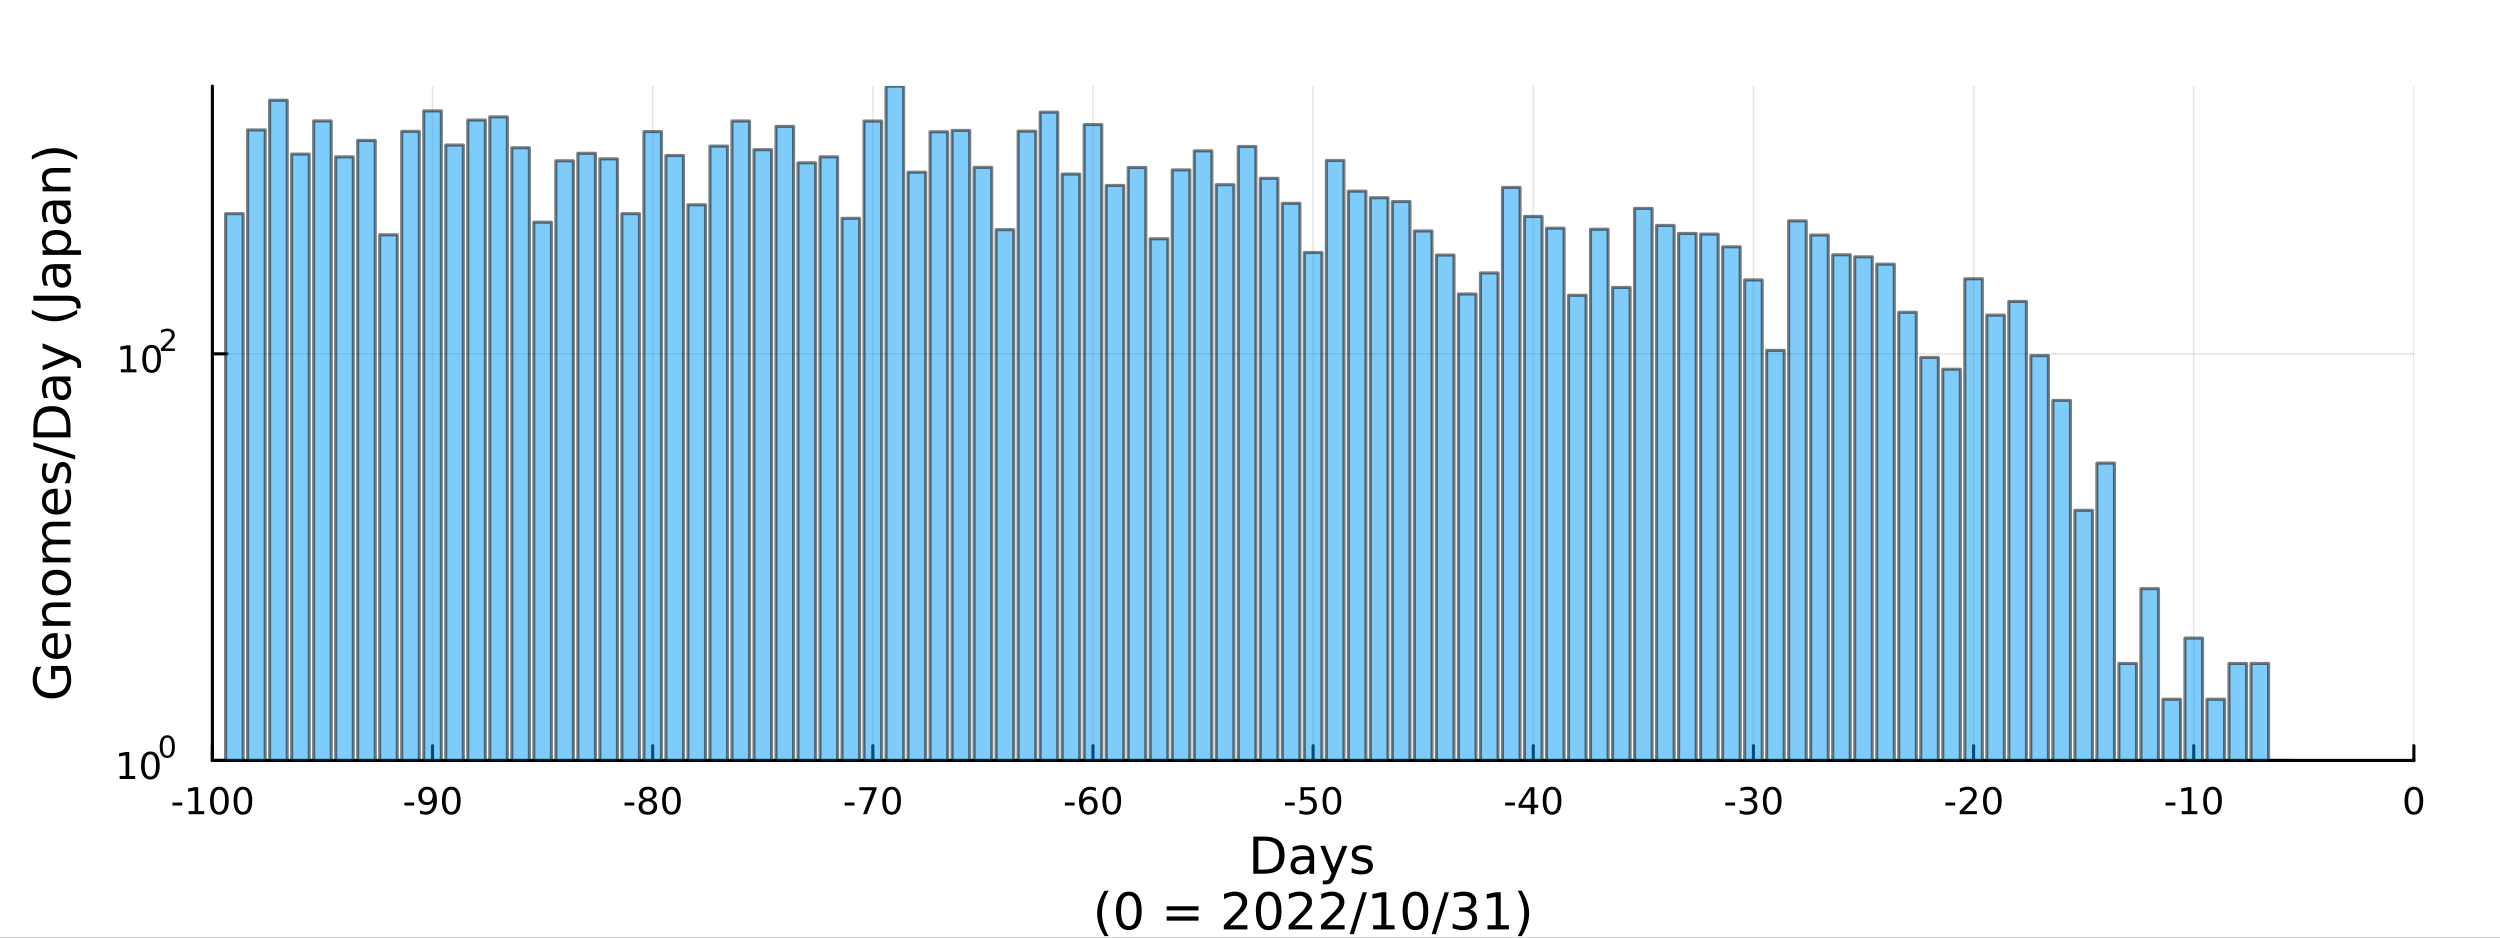 <?xml version="1.0" encoding="utf-8"?>
<svg xmlns="http://www.w3.org/2000/svg" xmlns:xlink="http://www.w3.org/1999/xlink" width="800" height="300" viewBox="0 0 3200 1200">
<rect x="0" y="0" width="3200" height="1200" fill="#333333" stroke="none"/>
<defs>
  <clipPath id="clip460">
    <rect x="0" y="0" width="3200" height="1200"/>
  </clipPath>
</defs>
<path clip-path="url(#clip460)" d="
M0 1200 L3200 1200 L3200 0 L0 0  Z
  " fill="#ffffff" fill-rule="evenodd" fill-opacity="1"/>
<defs>
  <clipPath id="clip461">
    <rect x="640" y="0" width="2241" height="1200"/>
  </clipPath>
</defs>
<path clip-path="url(#clip460)" d="
M271.839 973.368 L3089.76 973.368 L3089.76 110.236 L271.839 110.236  Z
  " fill="#ffffff" fill-rule="evenodd" fill-opacity="1"/>
<defs>
  <clipPath id="clip462">
    <rect x="271" y="110" width="2819" height="864"/>
  </clipPath>
</defs>
<polyline clip-path="url(#clip462)" style="stroke:#000000; stroke-linecap:round; stroke-linejoin:round; stroke-width:2; stroke-opacity:0.1; fill:none" points="
  271.839,973.368 271.839,110.236 
  "/>
<polyline clip-path="url(#clip462)" style="stroke:#000000; stroke-linecap:round; stroke-linejoin:round; stroke-width:2; stroke-opacity:0.1; fill:none" points="
  553.632,973.368 553.632,110.236 
  "/>
<polyline clip-path="url(#clip462)" style="stroke:#000000; stroke-linecap:round; stroke-linejoin:round; stroke-width:2; stroke-opacity:0.1; fill:none" points="
  835.424,973.368 835.424,110.236 
  "/>
<polyline clip-path="url(#clip462)" style="stroke:#000000; stroke-linecap:round; stroke-linejoin:round; stroke-width:2; stroke-opacity:0.1; fill:none" points="
  1117.22,973.368 1117.22,110.236 
  "/>
<polyline clip-path="url(#clip462)" style="stroke:#000000; stroke-linecap:round; stroke-linejoin:round; stroke-width:2; stroke-opacity:0.1; fill:none" points="
  1399.01,973.368 1399.01,110.236 
  "/>
<polyline clip-path="url(#clip462)" style="stroke:#000000; stroke-linecap:round; stroke-linejoin:round; stroke-width:2; stroke-opacity:0.1; fill:none" points="
  1680.8,973.368 1680.8,110.236 
  "/>
<polyline clip-path="url(#clip462)" style="stroke:#000000; stroke-linecap:round; stroke-linejoin:round; stroke-width:2; stroke-opacity:0.1; fill:none" points="
  1962.59,973.368 1962.59,110.236 
  "/>
<polyline clip-path="url(#clip462)" style="stroke:#000000; stroke-linecap:round; stroke-linejoin:round; stroke-width:2; stroke-opacity:0.1; fill:none" points="
  2244.39,973.368 2244.39,110.236 
  "/>
<polyline clip-path="url(#clip462)" style="stroke:#000000; stroke-linecap:round; stroke-linejoin:round; stroke-width:2; stroke-opacity:0.1; fill:none" points="
  2526.18,973.368 2526.18,110.236 
  "/>
<polyline clip-path="url(#clip462)" style="stroke:#000000; stroke-linecap:round; stroke-linejoin:round; stroke-width:2; stroke-opacity:0.1; fill:none" points="
  2807.97,973.368 2807.97,110.236 
  "/>
<polyline clip-path="url(#clip462)" style="stroke:#000000; stroke-linecap:round; stroke-linejoin:round; stroke-width:2; stroke-opacity:0.1; fill:none" points="
  3089.76,973.368 3089.76,110.236 
  "/>
<polyline clip-path="url(#clip460)" style="stroke:#000000; stroke-linecap:round; stroke-linejoin:round; stroke-width:4; stroke-opacity:1; fill:none" points="
  271.839,973.368 3089.76,973.368 
  "/>
<polyline clip-path="url(#clip460)" style="stroke:#000000; stroke-linecap:round; stroke-linejoin:round; stroke-width:4; stroke-opacity:1; fill:none" points="
  271.839,973.368 271.839,954.47 
  "/>
<polyline clip-path="url(#clip460)" style="stroke:#000000; stroke-linecap:round; stroke-linejoin:round; stroke-width:4; stroke-opacity:1; fill:none" points="
  553.632,973.368 553.632,954.47 
  "/>
<polyline clip-path="url(#clip460)" style="stroke:#000000; stroke-linecap:round; stroke-linejoin:round; stroke-width:4; stroke-opacity:1; fill:none" points="
  835.424,973.368 835.424,954.47 
  "/>
<polyline clip-path="url(#clip460)" style="stroke:#000000; stroke-linecap:round; stroke-linejoin:round; stroke-width:4; stroke-opacity:1; fill:none" points="
  1117.22,973.368 1117.22,954.47 
  "/>
<polyline clip-path="url(#clip460)" style="stroke:#000000; stroke-linecap:round; stroke-linejoin:round; stroke-width:4; stroke-opacity:1; fill:none" points="
  1399.01,973.368 1399.01,954.47 
  "/>
<polyline clip-path="url(#clip460)" style="stroke:#000000; stroke-linecap:round; stroke-linejoin:round; stroke-width:4; stroke-opacity:1; fill:none" points="
  1680.8,973.368 1680.8,954.47 
  "/>
<polyline clip-path="url(#clip460)" style="stroke:#000000; stroke-linecap:round; stroke-linejoin:round; stroke-width:4; stroke-opacity:1; fill:none" points="
  1962.59,973.368 1962.59,954.47 
  "/>
<polyline clip-path="url(#clip460)" style="stroke:#000000; stroke-linecap:round; stroke-linejoin:round; stroke-width:4; stroke-opacity:1; fill:none" points="
  2244.39,973.368 2244.39,954.47 
  "/>
<polyline clip-path="url(#clip460)" style="stroke:#000000; stroke-linecap:round; stroke-linejoin:round; stroke-width:4; stroke-opacity:1; fill:none" points="
  2526.18,973.368 2526.18,954.47 
  "/>
<polyline clip-path="url(#clip460)" style="stroke:#000000; stroke-linecap:round; stroke-linejoin:round; stroke-width:4; stroke-opacity:1; fill:none" points="
  2807.97,973.368 2807.97,954.47 
  "/>
<polyline clip-path="url(#clip460)" style="stroke:#000000; stroke-linecap:round; stroke-linejoin:round; stroke-width:4; stroke-opacity:1; fill:none" points="
  3089.76,973.368 3089.76,954.47 
  "/>
<path clip-path="url(#clip460)" d="M220.775 1027.28 L233.251 1027.28 L233.251 1031.08 L220.775 1031.08 L220.775 1027.28 Z" fill="#000000" fill-rule="evenodd" fill-opacity="1" /><path clip-path="url(#clip460)" d="M241.446 1038.23 L249.085 1038.23 L249.085 1011.87 L240.775 1013.53 L240.775 1009.27 L249.038 1007.61 L253.714 1007.61 L253.714 1038.23 L261.353 1038.23 L261.353 1042.17 L241.446 1042.17 L241.446 1038.23 Z" fill="#000000" fill-rule="evenodd" fill-opacity="1" /><path clip-path="url(#clip460)" d="M280.798 1010.69 Q277.186 1010.69 275.358 1014.25 Q273.552 1017.79 273.552 1024.92 Q273.552 1032.03 275.358 1035.59 Q277.186 1039.14 280.798 1039.14 Q284.432 1039.14 286.237 1035.59 Q288.066 1032.03 288.066 1024.92 Q288.066 1017.79 286.237 1014.25 Q284.432 1010.69 280.798 1010.69 M280.798 1006.98 Q286.608 1006.98 289.663 1011.59 Q292.742 1016.17 292.742 1024.92 Q292.742 1033.65 289.663 1038.26 Q286.608 1042.84 280.798 1042.84 Q274.987 1042.84 271.909 1038.26 Q268.853 1033.65 268.853 1024.92 Q268.853 1016.17 271.909 1011.59 Q274.987 1006.98 280.798 1006.98 Z" fill="#000000" fill-rule="evenodd" fill-opacity="1" /><path clip-path="url(#clip460)" d="M310.959 1010.69 Q307.348 1010.69 305.52 1014.25 Q303.714 1017.79 303.714 1024.92 Q303.714 1032.03 305.52 1035.59 Q307.348 1039.14 310.959 1039.14 Q314.594 1039.14 316.399 1035.59 Q318.228 1032.03 318.228 1024.92 Q318.228 1017.79 316.399 1014.25 Q314.594 1010.69 310.959 1010.69 M310.959 1006.98 Q316.77 1006.98 319.825 1011.59 Q322.904 1016.17 322.904 1024.92 Q322.904 1033.65 319.825 1038.26 Q316.77 1042.84 310.959 1042.84 Q305.149 1042.84 302.071 1038.26 Q299.015 1033.65 299.015 1024.92 Q299.015 1016.17 302.071 1011.59 Q305.149 1006.98 310.959 1006.98 Z" fill="#000000" fill-rule="evenodd" fill-opacity="1" /><path clip-path="url(#clip460)" d="M517.648 1027.28 L530.125 1027.28 L530.125 1031.08 L517.648 1031.08 L517.648 1027.28 Z" fill="#000000" fill-rule="evenodd" fill-opacity="1" /><path clip-path="url(#clip460)" d="M537.648 1041.45 L537.648 1037.19 Q539.407 1038.02 541.213 1038.46 Q543.018 1038.9 544.754 1038.9 Q549.384 1038.9 551.815 1035.8 Q554.268 1032.68 554.615 1026.33 Q553.273 1028.33 551.213 1029.39 Q549.153 1030.45 546.653 1030.45 Q541.467 1030.45 538.435 1027.33 Q535.426 1024.18 535.426 1018.74 Q535.426 1013.42 538.574 1010.2 Q541.722 1006.98 546.953 1006.98 Q552.949 1006.98 556.097 1011.59 Q559.268 1016.17 559.268 1024.92 Q559.268 1033.09 555.379 1037.98 Q551.514 1042.84 544.963 1042.84 Q543.203 1042.84 541.398 1042.49 Q539.592 1042.14 537.648 1041.45 M546.953 1026.8 Q550.102 1026.8 551.93 1024.64 Q553.782 1022.49 553.782 1018.74 Q553.782 1015.02 551.93 1012.86 Q550.102 1010.69 546.953 1010.69 Q543.805 1010.69 541.953 1012.86 Q540.125 1015.02 540.125 1018.74 Q540.125 1022.49 541.953 1024.64 Q543.805 1026.8 546.953 1026.8 Z" fill="#000000" fill-rule="evenodd" fill-opacity="1" /><path clip-path="url(#clip460)" d="M577.671 1010.69 Q574.06 1010.69 572.231 1014.25 Q570.426 1017.79 570.426 1024.92 Q570.426 1032.03 572.231 1035.59 Q574.06 1039.14 577.671 1039.14 Q581.305 1039.14 583.111 1035.59 Q584.939 1032.03 584.939 1024.92 Q584.939 1017.79 583.111 1014.25 Q581.305 1010.69 577.671 1010.69 M577.671 1006.98 Q583.481 1006.98 586.537 1011.59 Q589.615 1016.17 589.615 1024.92 Q589.615 1033.65 586.537 1038.26 Q583.481 1042.84 577.671 1042.84 Q571.861 1042.84 568.782 1038.26 Q565.727 1033.65 565.727 1024.92 Q565.727 1016.17 568.782 1011.59 Q571.861 1006.98 577.671 1006.98 Z" fill="#000000" fill-rule="evenodd" fill-opacity="1" /><path clip-path="url(#clip460)" d="M799.441 1027.28 L811.917 1027.28 L811.917 1031.08 L799.441 1031.08 L799.441 1027.28 Z" fill="#000000" fill-rule="evenodd" fill-opacity="1" /><path clip-path="url(#clip460)" d="M829.301 1025.76 Q825.968 1025.76 824.047 1027.54 Q822.149 1029.32 822.149 1032.45 Q822.149 1035.57 824.047 1037.35 Q825.968 1039.14 829.301 1039.14 Q832.635 1039.14 834.556 1037.35 Q836.477 1035.55 836.477 1032.45 Q836.477 1029.32 834.556 1027.54 Q832.658 1025.76 829.301 1025.76 M824.626 1023.77 Q821.616 1023.02 819.927 1020.96 Q818.26 1018.9 818.26 1015.94 Q818.26 1011.8 821.2 1009.39 Q824.163 1006.98 829.301 1006.98 Q834.463 1006.98 837.403 1009.39 Q840.343 1011.8 840.343 1015.94 Q840.343 1018.9 838.653 1020.96 Q836.987 1023.02 834.001 1023.77 Q837.38 1024.55 839.255 1026.84 Q841.153 1029.14 841.153 1032.45 Q841.153 1037.47 838.075 1040.15 Q835.019 1042.84 829.301 1042.84 Q823.584 1042.84 820.505 1040.15 Q817.45 1037.47 817.45 1032.45 Q817.45 1029.14 819.348 1026.84 Q821.246 1024.55 824.626 1023.77 M822.913 1016.38 Q822.913 1019.07 824.579 1020.57 Q826.269 1022.08 829.301 1022.08 Q832.311 1022.08 834.001 1020.57 Q835.713 1019.07 835.713 1016.38 Q835.713 1013.7 834.001 1012.19 Q832.311 1010.69 829.301 1010.69 Q826.269 1010.69 824.579 1012.19 Q822.913 1013.7 822.913 1016.38 Z" fill="#000000" fill-rule="evenodd" fill-opacity="1" /><path clip-path="url(#clip460)" d="M859.463 1010.69 Q855.852 1010.69 854.024 1014.25 Q852.218 1017.79 852.218 1024.92 Q852.218 1032.03 854.024 1035.59 Q855.852 1039.14 859.463 1039.14 Q863.098 1039.14 864.903 1035.59 Q866.732 1032.03 866.732 1024.92 Q866.732 1017.79 864.903 1014.25 Q863.098 1010.69 859.463 1010.69 M859.463 1006.98 Q865.274 1006.98 868.329 1011.59 Q871.408 1016.17 871.408 1024.92 Q871.408 1033.65 868.329 1038.26 Q865.274 1042.84 859.463 1042.84 Q853.653 1042.84 850.575 1038.26 Q847.519 1033.65 847.519 1024.92 Q847.519 1016.17 850.575 1011.59 Q853.653 1006.98 859.463 1006.98 Z" fill="#000000" fill-rule="evenodd" fill-opacity="1" /><path clip-path="url(#clip460)" d="M1081.23 1027.28 L1093.71 1027.28 L1093.71 1031.08 L1081.23 1031.08 L1081.23 1027.28 Z" fill="#000000" fill-rule="evenodd" fill-opacity="1" /><path clip-path="url(#clip460)" d="M1099.91 1007.61 L1122.14 1007.61 L1122.14 1009.6 L1109.59 1042.17 L1104.71 1042.17 L1116.51 1011.54 L1099.91 1011.54 L1099.91 1007.61 Z" fill="#000000" fill-rule="evenodd" fill-opacity="1" /><path clip-path="url(#clip460)" d="M1141.26 1010.69 Q1137.64 1010.69 1135.82 1014.25 Q1134.01 1017.79 1134.01 1024.92 Q1134.01 1032.03 1135.82 1035.59 Q1137.64 1039.14 1141.26 1039.14 Q1144.89 1039.14 1146.7 1035.59 Q1148.52 1032.03 1148.52 1024.92 Q1148.52 1017.79 1146.7 1014.25 Q1144.89 1010.69 1141.26 1010.69 M1141.26 1006.98 Q1147.07 1006.98 1150.12 1011.59 Q1153.2 1016.17 1153.2 1024.92 Q1153.2 1033.65 1150.12 1038.26 Q1147.07 1042.84 1141.26 1042.84 Q1135.45 1042.84 1132.37 1038.26 Q1129.31 1033.65 1129.31 1024.92 Q1129.31 1016.17 1132.37 1011.59 Q1135.45 1006.98 1141.26 1006.98 Z" fill="#000000" fill-rule="evenodd" fill-opacity="1" /><path clip-path="url(#clip460)" d="M1363.03 1027.28 L1375.5 1027.28 L1375.5 1031.08 L1363.03 1031.08 L1363.03 1027.28 Z" fill="#000000" fill-rule="evenodd" fill-opacity="1" /><path clip-path="url(#clip460)" d="M1393.47 1023.02 Q1390.32 1023.02 1388.47 1025.18 Q1386.64 1027.33 1386.64 1031.08 Q1386.64 1034.81 1388.47 1036.98 Q1390.32 1039.14 1393.47 1039.14 Q1396.61 1039.14 1398.44 1036.98 Q1400.29 1034.81 1400.29 1031.08 Q1400.29 1027.33 1398.44 1025.18 Q1396.61 1023.02 1393.47 1023.02 M1402.75 1008.37 L1402.75 1012.63 Q1400.99 1011.8 1399.18 1011.36 Q1397.4 1010.92 1395.64 1010.92 Q1391.01 1010.92 1388.56 1014.04 Q1386.13 1017.17 1385.78 1023.49 Q1387.15 1021.47 1389.21 1020.41 Q1391.27 1019.32 1393.74 1019.32 Q1398.95 1019.32 1401.96 1022.49 Q1404.99 1025.64 1404.99 1031.08 Q1404.99 1036.4 1401.84 1039.62 Q1398.7 1042.84 1393.47 1042.84 Q1387.47 1042.84 1384.3 1038.26 Q1381.13 1033.65 1381.13 1024.92 Q1381.13 1016.73 1385.02 1011.87 Q1388.9 1006.98 1395.46 1006.98 Q1397.22 1006.98 1399 1007.33 Q1400.8 1007.68 1402.75 1008.37 Z" fill="#000000" fill-rule="evenodd" fill-opacity="1" /><path clip-path="url(#clip460)" d="M1423.05 1010.69 Q1419.44 1010.69 1417.61 1014.25 Q1415.8 1017.79 1415.8 1024.92 Q1415.8 1032.03 1417.61 1035.59 Q1419.44 1039.14 1423.05 1039.14 Q1426.68 1039.14 1428.49 1035.59 Q1430.32 1032.03 1430.32 1024.92 Q1430.32 1017.79 1428.49 1014.25 Q1426.68 1010.69 1423.05 1010.69 M1423.05 1006.98 Q1428.86 1006.98 1431.91 1011.59 Q1434.99 1016.17 1434.99 1024.92 Q1434.99 1033.65 1431.91 1038.26 Q1428.86 1042.84 1423.05 1042.84 Q1417.24 1042.84 1414.16 1038.26 Q1411.1 1033.65 1411.1 1024.92 Q1411.1 1016.17 1414.16 1011.59 Q1417.24 1006.98 1423.05 1006.98 Z" fill="#000000" fill-rule="evenodd" fill-opacity="1" /><path clip-path="url(#clip460)" d="M1644.82 1027.28 L1657.29 1027.28 L1657.29 1031.08 L1644.82 1031.08 L1644.82 1027.28 Z" fill="#000000" fill-rule="evenodd" fill-opacity="1" /><path clip-path="url(#clip460)" d="M1664.73 1007.61 L1683.08 1007.61 L1683.08 1011.54 L1669.01 1011.54 L1669.01 1020.02 Q1670.03 1019.67 1671.04 1019.51 Q1672.06 1019.32 1673.08 1019.32 Q1678.87 1019.32 1682.25 1022.49 Q1685.63 1025.66 1685.63 1031.08 Q1685.63 1036.66 1682.16 1039.76 Q1678.68 1042.84 1672.36 1042.84 Q1670.19 1042.84 1667.92 1042.47 Q1665.67 1042.1 1663.27 1041.36 L1663.27 1036.66 Q1665.35 1037.79 1667.57 1038.35 Q1669.79 1038.9 1672.27 1038.9 Q1676.28 1038.9 1678.61 1036.8 Q1680.95 1034.69 1680.95 1031.08 Q1680.95 1027.47 1678.61 1025.36 Q1676.28 1023.26 1672.27 1023.26 Q1670.4 1023.26 1668.52 1023.67 Q1666.67 1024.09 1664.73 1024.97 L1664.73 1007.61 Z" fill="#000000" fill-rule="evenodd" fill-opacity="1" /><path clip-path="url(#clip460)" d="M1704.84 1010.69 Q1701.23 1010.69 1699.4 1014.25 Q1697.6 1017.79 1697.6 1024.92 Q1697.6 1032.03 1699.4 1035.59 Q1701.23 1039.14 1704.84 1039.14 Q1708.47 1039.14 1710.28 1035.59 Q1712.11 1032.03 1712.11 1024.92 Q1712.11 1017.79 1710.28 1014.25 Q1708.47 1010.69 1704.84 1010.69 M1704.84 1006.98 Q1710.65 1006.98 1713.71 1011.59 Q1716.79 1016.17 1716.79 1024.92 Q1716.79 1033.65 1713.71 1038.26 Q1710.65 1042.84 1704.84 1042.84 Q1699.03 1042.84 1695.95 1038.26 Q1692.9 1033.65 1692.9 1024.92 Q1692.9 1016.17 1695.95 1011.59 Q1699.03 1006.98 1704.84 1006.98 Z" fill="#000000" fill-rule="evenodd" fill-opacity="1" /><path clip-path="url(#clip460)" d="M1926.61 1027.28 L1939.09 1027.28 L1939.09 1031.08 L1926.61 1031.08 L1926.61 1027.28 Z" fill="#000000" fill-rule="evenodd" fill-opacity="1" /><path clip-path="url(#clip460)" d="M1959.32 1011.68 L1947.51 1030.13 L1959.32 1030.13 L1959.32 1011.68 M1958.09 1007.61 L1963.97 1007.61 L1963.97 1030.13 L1968.9 1030.13 L1968.9 1034.02 L1963.97 1034.02 L1963.97 1042.17 L1959.32 1042.17 L1959.32 1034.02 L1943.72 1034.02 L1943.72 1029.51 L1958.09 1007.61 Z" fill="#000000" fill-rule="evenodd" fill-opacity="1" /><path clip-path="url(#clip460)" d="M1986.63 1010.69 Q1983.02 1010.69 1981.19 1014.25 Q1979.39 1017.79 1979.39 1024.92 Q1979.39 1032.03 1981.19 1035.59 Q1983.02 1039.14 1986.63 1039.14 Q1990.27 1039.14 1992.07 1035.59 Q1993.9 1032.03 1993.9 1024.92 Q1993.9 1017.79 1992.07 1014.25 Q1990.27 1010.69 1986.63 1010.69 M1986.63 1006.98 Q1992.44 1006.98 1995.5 1011.59 Q1998.58 1016.17 1998.58 1024.92 Q1998.58 1033.65 1995.5 1038.26 Q1992.44 1042.84 1986.63 1042.84 Q1980.82 1042.84 1977.74 1038.26 Q1974.69 1033.65 1974.69 1024.92 Q1974.69 1016.17 1977.74 1011.59 Q1980.82 1006.98 1986.63 1006.98 Z" fill="#000000" fill-rule="evenodd" fill-opacity="1" /><path clip-path="url(#clip460)" d="M2208.4 1027.28 L2220.88 1027.28 L2220.88 1031.08 L2208.4 1031.08 L2208.4 1027.28 Z" fill="#000000" fill-rule="evenodd" fill-opacity="1" /><path clip-path="url(#clip460)" d="M2242.43 1023.53 Q2245.79 1024.25 2247.66 1026.52 Q2249.56 1028.79 2249.56 1032.12 Q2249.56 1037.24 2246.04 1040.04 Q2242.52 1042.84 2236.04 1042.84 Q2233.87 1042.84 2231.55 1042.4 Q2229.26 1041.98 2226.81 1041.13 L2226.81 1036.61 Q2228.75 1037.75 2231.06 1038.33 Q2233.38 1038.9 2235.9 1038.9 Q2240.3 1038.9 2242.59 1037.17 Q2244.91 1035.43 2244.91 1032.12 Q2244.91 1029.07 2242.75 1027.35 Q2240.62 1025.62 2236.81 1025.62 L2232.78 1025.62 L2232.78 1021.77 L2236.99 1021.77 Q2240.44 1021.77 2242.27 1020.41 Q2244.1 1019.02 2244.1 1016.43 Q2244.1 1013.77 2242.2 1012.35 Q2240.32 1010.92 2236.81 1010.92 Q2234.88 1010.92 2232.69 1011.33 Q2230.49 1011.75 2227.85 1012.63 L2227.85 1008.46 Q2230.51 1007.72 2232.82 1007.35 Q2235.16 1006.98 2237.22 1006.98 Q2242.55 1006.98 2245.65 1009.41 Q2248.75 1011.82 2248.75 1015.94 Q2248.75 1018.81 2247.11 1020.8 Q2245.46 1022.77 2242.43 1023.53 Z" fill="#000000" fill-rule="evenodd" fill-opacity="1" /><path clip-path="url(#clip460)" d="M2268.43 1010.69 Q2264.81 1010.69 2262.99 1014.25 Q2261.18 1017.79 2261.18 1024.92 Q2261.18 1032.03 2262.99 1035.59 Q2264.81 1039.14 2268.43 1039.14 Q2272.06 1039.14 2273.87 1035.59 Q2275.69 1032.03 2275.69 1024.92 Q2275.69 1017.79 2273.87 1014.25 Q2272.06 1010.69 2268.43 1010.69 M2268.43 1006.98 Q2274.24 1006.98 2277.29 1011.59 Q2280.37 1016.17 2280.37 1024.92 Q2280.37 1033.65 2277.29 1038.26 Q2274.24 1042.84 2268.43 1042.84 Q2262.62 1042.84 2259.54 1038.26 Q2256.48 1033.65 2256.48 1024.92 Q2256.48 1016.17 2259.54 1011.59 Q2262.62 1006.98 2268.43 1006.98 Z" fill="#000000" fill-rule="evenodd" fill-opacity="1" /><path clip-path="url(#clip460)" d="M2490.2 1027.28 L2502.67 1027.28 L2502.67 1031.08 L2490.2 1031.08 L2490.2 1027.28 Z" fill="#000000" fill-rule="evenodd" fill-opacity="1" /><path clip-path="url(#clip460)" d="M2514.08 1038.23 L2530.4 1038.23 L2530.4 1042.17 L2508.46 1042.17 L2508.46 1038.23 Q2511.12 1035.48 2515.7 1030.85 Q2520.31 1026.2 2521.49 1024.85 Q2523.74 1022.33 2524.62 1020.59 Q2525.52 1018.83 2525.52 1017.14 Q2525.52 1014.39 2523.57 1012.65 Q2521.65 1010.92 2518.55 1010.92 Q2516.35 1010.92 2513.9 1011.68 Q2511.47 1012.45 2508.69 1014 L2508.69 1009.27 Q2511.51 1008.14 2513.97 1007.56 Q2516.42 1006.98 2518.46 1006.98 Q2523.83 1006.98 2527.02 1009.67 Q2530.22 1012.35 2530.22 1016.84 Q2530.22 1018.97 2529.41 1020.89 Q2528.62 1022.79 2526.51 1025.39 Q2525.94 1026.06 2522.83 1029.27 Q2519.73 1032.47 2514.08 1038.23 Z" fill="#000000" fill-rule="evenodd" fill-opacity="1" /><path clip-path="url(#clip460)" d="M2550.22 1010.69 Q2546.61 1010.69 2544.78 1014.25 Q2542.97 1017.79 2542.97 1024.92 Q2542.97 1032.03 2544.78 1035.59 Q2546.61 1039.14 2550.22 1039.14 Q2553.85 1039.14 2555.66 1035.59 Q2557.49 1032.03 2557.49 1024.92 Q2557.49 1017.79 2555.66 1014.25 Q2553.85 1010.69 2550.22 1010.69 M2550.22 1006.98 Q2556.03 1006.98 2559.08 1011.59 Q2562.16 1016.17 2562.16 1024.92 Q2562.16 1033.65 2559.08 1038.26 Q2556.03 1042.84 2550.22 1042.84 Q2544.41 1042.84 2541.33 1038.26 Q2538.27 1033.65 2538.27 1024.92 Q2538.27 1016.17 2541.33 1011.59 Q2544.41 1006.98 2550.22 1006.98 Z" fill="#000000" fill-rule="evenodd" fill-opacity="1" /><path clip-path="url(#clip460)" d="M2771.99 1027.28 L2784.46 1027.28 L2784.46 1031.08 L2771.99 1031.08 L2771.99 1027.28 Z" fill="#000000" fill-rule="evenodd" fill-opacity="1" /><path clip-path="url(#clip460)" d="M2792.66 1038.23 L2800.3 1038.23 L2800.3 1011.87 L2791.99 1013.53 L2791.99 1009.27 L2800.25 1007.61 L2804.93 1007.61 L2804.93 1038.23 L2812.57 1038.23 L2812.57 1042.17 L2792.66 1042.17 L2792.66 1038.23 Z" fill="#000000" fill-rule="evenodd" fill-opacity="1" /><path clip-path="url(#clip460)" d="M2832.01 1010.69 Q2828.4 1010.69 2826.57 1014.25 Q2824.77 1017.79 2824.77 1024.92 Q2824.77 1032.03 2826.57 1035.59 Q2828.4 1039.14 2832.01 1039.14 Q2835.64 1039.14 2837.45 1035.59 Q2839.28 1032.03 2839.28 1024.92 Q2839.28 1017.79 2837.45 1014.25 Q2835.64 1010.69 2832.01 1010.69 M2832.01 1006.98 Q2837.82 1006.98 2840.88 1011.59 Q2843.95 1016.17 2843.95 1024.92 Q2843.95 1033.65 2840.88 1038.26 Q2837.82 1042.84 2832.01 1042.84 Q2826.2 1042.84 2823.12 1038.26 Q2820.07 1033.65 2820.07 1024.92 Q2820.07 1016.17 2823.12 1011.59 Q2826.2 1006.98 2832.01 1006.98 Z" fill="#000000" fill-rule="evenodd" fill-opacity="1" /><path clip-path="url(#clip460)" d="M3089.76 1010.69 Q3086.15 1010.69 3084.32 1014.25 Q3082.52 1017.79 3082.52 1024.92 Q3082.52 1032.03 3084.32 1035.59 Q3086.15 1039.14 3089.76 1039.14 Q3093.4 1039.14 3095.2 1035.59 Q3097.03 1032.03 3097.03 1024.92 Q3097.03 1017.79 3095.2 1014.25 Q3093.4 1010.69 3089.76 1010.69 M3089.76 1006.98 Q3095.57 1006.98 3098.63 1011.59 Q3101.71 1016.17 3101.71 1024.92 Q3101.71 1033.65 3098.63 1038.26 Q3095.57 1042.84 3089.76 1042.84 Q3083.95 1042.84 3080.87 1038.26 Q3077.82 1033.65 3077.82 1024.92 Q3077.82 1016.17 3080.87 1011.59 Q3083.95 1006.98 3089.76 1006.98 Z" fill="#000000" fill-rule="evenodd" fill-opacity="1" /><path clip-path="url(#clip460)" d="M1610.68 1076.12 L1610.68 1113.07 L1618.45 1113.07 Q1628.28 1113.07 1632.84 1108.61 Q1637.42 1104.16 1637.42 1094.54 Q1637.42 1085 1632.84 1080.57 Q1628.28 1076.12 1618.45 1076.12 L1610.68 1076.12 M1604.25 1070.83 L1617.46 1070.83 Q1631.28 1070.83 1637.74 1076.59 Q1644.2 1082.32 1644.2 1094.54 Q1644.2 1106.83 1637.71 1112.59 Q1631.21 1118.35 1617.46 1118.35 L1604.25 1118.35 L1604.25 1070.83 Z" fill="#000000" fill-rule="evenodd" fill-opacity="1" /><path clip-path="url(#clip460)" d="M1670.39 1100.43 Q1663.3 1100.43 1660.56 1102.06 Q1657.82 1103.68 1657.82 1107.59 Q1657.82 1110.71 1659.86 1112.56 Q1661.93 1114.37 1665.46 1114.37 Q1670.33 1114.37 1673.26 1110.94 Q1676.22 1107.47 1676.22 1101.74 L1676.22 1100.43 L1670.39 1100.43 M1682.07 1098.01 L1682.07 1118.35 L1676.22 1118.35 L1676.22 1112.94 Q1674.21 1116.19 1671.22 1117.75 Q1668.23 1119.27 1663.9 1119.27 Q1658.43 1119.27 1655.18 1116.22 Q1651.96 1113.13 1651.96 1107.98 Q1651.96 1101.96 1655.98 1098.9 Q1660.02 1095.85 1668.01 1095.85 L1676.22 1095.85 L1676.22 1095.28 Q1676.22 1091.23 1673.54 1089.04 Q1670.9 1086.81 1666.1 1086.81 Q1663.04 1086.81 1660.14 1087.54 Q1657.25 1088.27 1654.57 1089.74 L1654.57 1084.33 Q1657.79 1083.09 1660.81 1082.48 Q1663.84 1081.84 1666.7 1081.84 Q1674.44 1081.84 1678.26 1085.85 Q1682.07 1089.87 1682.07 1098.01 Z" fill="#000000" fill-rule="evenodd" fill-opacity="1" /><path clip-path="url(#clip460)" d="M1708.97 1121.66 Q1706.49 1128.03 1704.13 1129.97 Q1701.78 1131.91 1697.83 1131.91 L1693.15 1131.91 L1693.15 1127.01 L1696.59 1127.01 Q1699.01 1127.01 1700.34 1125.86 Q1701.68 1124.72 1703.3 1120.45 L1704.35 1117.78 L1689.94 1082.7 L1696.14 1082.7 L1707.28 1110.59 L1718.42 1082.7 L1724.63 1082.7 L1708.97 1121.66 Z" fill="#000000" fill-rule="evenodd" fill-opacity="1" /><path clip-path="url(#clip460)" d="M1755.44 1083.75 L1755.44 1089.29 Q1752.96 1088.02 1750.28 1087.38 Q1747.61 1086.75 1744.75 1086.75 Q1740.38 1086.75 1738.19 1088.08 Q1736.02 1089.42 1736.02 1092.09 Q1736.02 1094.13 1737.58 1095.31 Q1739.14 1096.45 1743.85 1097.5 L1745.86 1097.95 Q1752.1 1099.29 1754.71 1101.74 Q1757.35 1104.16 1757.35 1108.52 Q1757.35 1113.48 1753.4 1116.38 Q1749.49 1119.27 1742.61 1119.27 Q1739.75 1119.27 1736.63 1118.7 Q1733.54 1118.16 1730.1 1117.05 L1730.1 1111 Q1733.35 1112.69 1736.5 1113.55 Q1739.65 1114.37 1742.74 1114.37 Q1746.88 1114.37 1749.11 1112.97 Q1751.33 1111.54 1751.33 1108.96 Q1751.33 1106.58 1749.71 1105.3 Q1748.12 1104.03 1742.68 1102.85 L1740.64 1102.37 Q1735.2 1101.23 1732.78 1098.87 Q1730.36 1096.49 1730.36 1092.35 Q1730.36 1087.32 1733.92 1084.58 Q1737.49 1081.84 1744.04 1081.84 Q1747.29 1081.84 1750.16 1082.32 Q1753.02 1082.8 1755.44 1083.75 Z" fill="#000000" fill-rule="evenodd" fill-opacity="1" /><path clip-path="url(#clip460)" d="M1418.96 1140.17 Q1414.7 1147.49 1412.63 1154.65 Q1410.56 1161.81 1410.56 1169.17 Q1410.56 1176.52 1412.63 1183.74 Q1414.73 1190.94 1418.96 1198.23 L1413.87 1198.23 Q1409.1 1190.75 1406.71 1183.52 Q1404.35 1176.3 1404.35 1169.17 Q1404.35 1162.07 1406.71 1154.87 Q1409.07 1147.68 1413.87 1140.17 L1418.96 1140.17 Z" fill="#000000" fill-rule="evenodd" fill-opacity="1" /><path clip-path="url(#clip460)" d="M1444.9 1146.34 Q1439.94 1146.34 1437.42 1151.25 Q1434.94 1156.12 1434.94 1165.92 Q1434.94 1175.69 1437.42 1180.59 Q1439.94 1185.46 1444.9 1185.46 Q1449.9 1185.46 1452.38 1180.59 Q1454.9 1175.69 1454.9 1165.92 Q1454.9 1156.12 1452.38 1151.25 Q1449.9 1146.34 1444.9 1146.34 M1444.9 1141.25 Q1452.89 1141.25 1457.09 1147.59 Q1461.33 1153.89 1461.33 1165.92 Q1461.33 1177.92 1457.09 1184.25 Q1452.89 1190.55 1444.9 1190.55 Q1436.92 1190.55 1432.68 1184.25 Q1428.48 1177.92 1428.48 1165.92 Q1428.48 1153.89 1432.68 1147.59 Q1436.92 1141.25 1444.9 1141.25 Z" fill="#000000" fill-rule="evenodd" fill-opacity="1" /><path clip-path="url(#clip460)" d="M1493.28 1160.03 L1534.09 1160.03 L1534.09 1165.38 L1493.28 1165.38 L1493.28 1160.03 M1493.28 1173.02 L1534.09 1173.02 L1534.09 1178.43 L1493.28 1178.43 L1493.28 1173.02 Z" fill="#000000" fill-rule="evenodd" fill-opacity="1" /><path clip-path="url(#clip460)" d="M1574.22 1184.22 L1596.66 1184.22 L1596.66 1189.63 L1566.49 1189.63 L1566.49 1184.22 Q1570.15 1180.43 1576.45 1174.07 Q1582.79 1167.67 1584.41 1165.82 Q1587.5 1162.35 1588.71 1159.97 Q1589.95 1157.55 1589.95 1155.23 Q1589.95 1151.44 1587.27 1149.05 Q1584.63 1146.66 1580.37 1146.66 Q1577.34 1146.66 1573.97 1147.71 Q1570.63 1148.76 1566.81 1150.9 L1566.81 1144.4 Q1570.69 1142.84 1574.06 1142.05 Q1577.44 1141.25 1580.24 1141.25 Q1587.62 1141.25 1592.02 1144.94 Q1596.41 1148.64 1596.41 1154.81 Q1596.41 1157.74 1595.29 1160.38 Q1594.21 1162.99 1591.32 1166.56 Q1590.52 1167.48 1586.25 1171.9 Q1581.99 1176.3 1574.22 1184.22 Z" fill="#000000" fill-rule="evenodd" fill-opacity="1" /><path clip-path="url(#clip460)" d="M1623.91 1146.34 Q1618.94 1146.34 1616.43 1151.25 Q1613.95 1156.12 1613.95 1165.92 Q1613.95 1175.69 1616.43 1180.59 Q1618.94 1185.46 1623.91 1185.46 Q1628.91 1185.46 1631.39 1180.59 Q1633.9 1175.69 1633.9 1165.92 Q1633.9 1156.12 1631.39 1151.25 Q1628.91 1146.34 1623.91 1146.34 M1623.91 1141.25 Q1631.9 1141.25 1636.1 1147.59 Q1640.33 1153.89 1640.33 1165.92 Q1640.33 1177.92 1636.1 1184.25 Q1631.9 1190.55 1623.91 1190.55 Q1615.92 1190.55 1611.69 1184.25 Q1607.48 1177.92 1607.48 1165.92 Q1607.48 1153.89 1611.69 1147.59 Q1615.92 1141.25 1623.91 1141.25 Z" fill="#000000" fill-rule="evenodd" fill-opacity="1" /><path clip-path="url(#clip460)" d="M1657.17 1184.22 L1679.61 1184.22 L1679.61 1189.63 L1649.43 1189.63 L1649.43 1184.22 Q1653.09 1180.43 1659.4 1174.07 Q1665.73 1167.67 1667.35 1165.82 Q1670.44 1162.35 1671.65 1159.97 Q1672.89 1157.55 1672.89 1155.23 Q1672.89 1151.44 1670.22 1149.05 Q1667.58 1146.66 1663.31 1146.66 Q1660.29 1146.66 1656.91 1147.71 Q1653.57 1148.76 1649.75 1150.9 L1649.75 1144.4 Q1653.64 1142.84 1657.01 1142.05 Q1660.38 1141.25 1663.18 1141.25 Q1670.57 1141.25 1674.96 1144.94 Q1679.35 1148.64 1679.35 1154.81 Q1679.35 1157.74 1678.24 1160.38 Q1677.16 1162.99 1674.26 1166.56 Q1673.47 1167.48 1669.2 1171.9 Q1664.93 1176.3 1657.17 1184.22 Z" fill="#000000" fill-rule="evenodd" fill-opacity="1" /><path clip-path="url(#clip460)" d="M1698.64 1184.22 L1721.08 1184.22 L1721.08 1189.63 L1690.91 1189.63 L1690.91 1184.22 Q1694.57 1180.43 1700.87 1174.07 Q1707.2 1167.67 1708.83 1165.82 Q1711.91 1162.35 1713.12 1159.97 Q1714.36 1157.55 1714.36 1155.23 Q1714.36 1151.44 1711.69 1149.05 Q1709.05 1146.66 1704.78 1146.66 Q1701.76 1146.66 1698.39 1147.71 Q1695.04 1148.76 1691.23 1150.9 L1691.23 1144.4 Q1695.11 1142.84 1698.48 1142.05 Q1701.86 1141.25 1704.66 1141.25 Q1712.04 1141.25 1716.43 1144.94 Q1720.83 1148.64 1720.83 1154.81 Q1720.83 1157.74 1719.71 1160.38 Q1718.63 1162.99 1715.73 1166.56 Q1714.94 1167.48 1710.67 1171.9 Q1706.41 1176.3 1698.64 1184.22 Z" fill="#000000" fill-rule="evenodd" fill-opacity="1" /><path clip-path="url(#clip460)" d="M1744.16 1142.11 L1749.57 1142.11 L1733.02 1195.68 L1727.61 1195.68 L1744.16 1142.11 Z" fill="#000000" fill-rule="evenodd" fill-opacity="1" /><path clip-path="url(#clip460)" d="M1757.65 1184.22 L1768.15 1184.22 L1768.15 1147.97 L1756.73 1150.26 L1756.73 1144.4 L1768.09 1142.11 L1774.52 1142.11 L1774.52 1184.22 L1785.02 1184.22 L1785.02 1189.63 L1757.65 1189.63 L1757.65 1184.22 Z" fill="#000000" fill-rule="evenodd" fill-opacity="1" /><path clip-path="url(#clip460)" d="M1811.76 1146.34 Q1806.79 1146.34 1804.28 1151.25 Q1801.8 1156.12 1801.8 1165.92 Q1801.8 1175.69 1804.28 1180.59 Q1806.79 1185.46 1811.76 1185.46 Q1816.76 1185.46 1819.24 1180.59 Q1821.75 1175.69 1821.75 1165.92 Q1821.75 1156.12 1819.24 1151.25 Q1816.76 1146.34 1811.76 1146.34 M1811.76 1141.25 Q1819.75 1141.25 1823.95 1147.59 Q1828.18 1153.89 1828.18 1165.92 Q1828.18 1177.92 1823.95 1184.25 Q1819.75 1190.55 1811.76 1190.55 Q1803.77 1190.55 1799.54 1184.25 Q1795.34 1177.92 1795.34 1165.92 Q1795.34 1153.89 1799.54 1147.59 Q1803.77 1141.25 1811.76 1141.25 Z" fill="#000000" fill-rule="evenodd" fill-opacity="1" /><path clip-path="url(#clip460)" d="M1849.06 1142.11 L1854.47 1142.11 L1837.92 1195.68 L1832.51 1195.68 L1849.06 1142.11 Z" fill="#000000" fill-rule="evenodd" fill-opacity="1" /><path clip-path="url(#clip460)" d="M1880.92 1164.01 Q1885.54 1165 1888.12 1168.12 Q1890.73 1171.23 1890.73 1175.82 Q1890.73 1182.85 1885.89 1186.7 Q1881.05 1190.55 1872.14 1190.55 Q1869.15 1190.55 1865.96 1189.95 Q1862.81 1189.38 1859.44 1188.2 L1859.44 1181.99 Q1862.11 1183.55 1865.3 1184.35 Q1868.48 1185.14 1871.95 1185.14 Q1878 1185.14 1881.15 1182.76 Q1884.33 1180.37 1884.33 1175.82 Q1884.33 1171.62 1881.37 1169.26 Q1878.44 1166.87 1873.19 1166.87 L1867.65 1166.87 L1867.65 1161.59 L1873.44 1161.59 Q1878.19 1161.59 1880.7 1159.71 Q1883.22 1157.8 1883.22 1154.24 Q1883.22 1150.58 1880.61 1148.64 Q1878.03 1146.66 1873.19 1146.66 Q1870.55 1146.66 1867.52 1147.24 Q1864.5 1147.81 1860.87 1149.02 L1860.87 1143.29 Q1864.53 1142.27 1867.71 1141.76 Q1870.93 1141.25 1873.76 1141.25 Q1881.08 1141.25 1885.35 1144.59 Q1889.61 1147.9 1889.61 1153.57 Q1889.61 1157.52 1887.35 1160.25 Q1885.09 1162.96 1880.92 1164.01 Z" fill="#000000" fill-rule="evenodd" fill-opacity="1" /><path clip-path="url(#clip460)" d="M1904.03 1184.22 L1914.53 1184.22 L1914.53 1147.97 L1903.11 1150.26 L1903.11 1144.4 L1914.47 1142.11 L1920.9 1142.11 L1920.9 1184.22 L1931.4 1184.22 L1931.4 1189.63 L1904.03 1189.63 L1904.03 1184.22 Z" fill="#000000" fill-rule="evenodd" fill-opacity="1" /><path clip-path="url(#clip460)" d="M1942.64 1140.17 L1947.73 1140.17 Q1952.51 1147.68 1954.86 1154.87 Q1957.25 1162.07 1957.25 1169.17 Q1957.25 1176.3 1954.86 1183.52 Q1952.51 1190.75 1947.73 1198.23 L1942.64 1198.23 Q1946.87 1190.94 1948.94 1183.74 Q1951.04 1176.52 1951.04 1169.17 Q1951.04 1161.81 1948.94 1154.65 Q1946.87 1147.49 1942.64 1140.17 Z" fill="#000000" fill-rule="evenodd" fill-opacity="1" /><polyline clip-path="url(#clip462)" style="stroke:#000000; stroke-linecap:round; stroke-linejoin:round; stroke-width:2; stroke-opacity:0.1; fill:none" points="
  271.839,973.368 3089.76,973.368 
  "/>
<polyline clip-path="url(#clip462)" style="stroke:#000000; stroke-linecap:round; stroke-linejoin:round; stroke-width:2; stroke-opacity:0.1; fill:none" points="
  271.839,452.876 3089.76,452.876 
  "/>
<polyline clip-path="url(#clip460)" style="stroke:#000000; stroke-linecap:round; stroke-linejoin:round; stroke-width:4; stroke-opacity:1; fill:none" points="
  271.839,973.368 271.839,110.236 
  "/>
<polyline clip-path="url(#clip460)" style="stroke:#000000; stroke-linecap:round; stroke-linejoin:round; stroke-width:4; stroke-opacity:1; fill:none" points="
  271.839,973.368 290.737,973.368 
  "/>
<polyline clip-path="url(#clip460)" style="stroke:#000000; stroke-linecap:round; stroke-linejoin:round; stroke-width:4; stroke-opacity:1; fill:none" points="
  271.839,452.876 290.737,452.876 
  "/>
<path clip-path="url(#clip460)" d="M153.134 993.16 L160.772 993.16 L160.772 966.795 L152.462 968.461 L152.462 964.202 L160.726 962.535 L165.402 962.535 L165.402 993.16 L173.041 993.16 L173.041 997.095 L153.134 997.095 L153.134 993.16 Z" fill="#000000" fill-rule="evenodd" fill-opacity="1" /><path clip-path="url(#clip460)" d="M192.485 965.614 Q188.874 965.614 187.045 969.179 Q185.24 972.72 185.24 979.85 Q185.24 986.956 187.045 990.521 Q188.874 994.063 192.485 994.063 Q196.119 994.063 197.925 990.521 Q199.754 986.956 199.754 979.85 Q199.754 972.72 197.925 969.179 Q196.119 965.614 192.485 965.614 M192.485 961.91 Q198.295 961.91 201.351 966.517 Q204.43 971.1 204.43 979.85 Q204.43 988.577 201.351 993.183 Q198.295 997.767 192.485 997.767 Q186.675 997.767 183.596 993.183 Q180.541 988.577 180.541 979.85 Q180.541 971.1 183.596 966.517 Q186.675 961.91 192.485 961.91 Z" fill="#000000" fill-rule="evenodd" fill-opacity="1" /><path clip-path="url(#clip460)" d="M214.134 944.106 Q211.2 944.106 209.715 947.003 Q208.248 949.88 208.248 955.673 Q208.248 961.447 209.715 964.344 Q211.2 967.221 214.134 967.221 Q217.087 967.221 218.554 964.344 Q220.04 961.447 220.04 955.673 Q220.04 949.88 218.554 947.003 Q217.087 944.106 214.134 944.106 M214.134 941.097 Q218.855 941.097 221.338 944.84 Q223.839 948.564 223.839 955.673 Q223.839 962.764 221.338 966.506 Q218.855 970.23 214.134 970.23 Q209.414 970.23 206.912 966.506 Q204.43 962.764 204.43 955.673 Q204.43 948.564 206.912 944.84 Q209.414 941.097 214.134 941.097 Z" fill="#000000" fill-rule="evenodd" fill-opacity="1" /><path clip-path="url(#clip460)" d="M154.713 472.668 L162.352 472.668 L162.352 446.303 L154.042 447.969 L154.042 443.71 L162.306 442.043 L166.982 442.043 L166.982 472.668 L174.621 472.668 L174.621 476.603 L154.713 476.603 L154.713 472.668 Z" fill="#000000" fill-rule="evenodd" fill-opacity="1" /><path clip-path="url(#clip460)" d="M194.065 445.122 Q190.454 445.122 188.625 448.687 Q186.82 452.229 186.82 459.358 Q186.82 466.465 188.625 470.029 Q190.454 473.571 194.065 473.571 Q197.699 473.571 199.505 470.029 Q201.334 466.465 201.334 459.358 Q201.334 452.229 199.505 448.687 Q197.699 445.122 194.065 445.122 M194.065 441.418 Q199.875 441.418 202.931 446.025 Q206.009 450.608 206.009 459.358 Q206.009 468.085 202.931 472.691 Q199.875 477.275 194.065 477.275 Q188.255 477.275 185.176 472.691 Q182.121 468.085 182.121 459.358 Q182.121 450.608 185.176 446.025 Q188.255 441.418 194.065 441.418 Z" fill="#000000" fill-rule="evenodd" fill-opacity="1" /><path clip-path="url(#clip460)" d="M210.58 445.996 L223.839 445.996 L223.839 449.193 L206.009 449.193 L206.009 445.996 Q208.172 443.758 211.896 439.996 Q215.639 436.216 216.598 435.125 Q218.423 433.075 219.137 431.664 Q219.871 430.235 219.871 428.862 Q219.871 426.624 218.291 425.213 Q216.73 423.803 214.21 423.803 Q212.423 423.803 210.429 424.423 Q208.454 425.044 206.198 426.304 L206.198 422.467 Q208.492 421.546 210.486 421.075 Q212.479 420.605 214.134 420.605 Q218.498 420.605 221.093 422.787 Q223.689 424.969 223.689 428.617 Q223.689 430.348 223.03 431.909 Q222.391 433.451 220.68 435.557 Q220.209 436.103 217.689 438.717 Q215.169 441.313 210.58 445.996 Z" fill="#000000" fill-rule="evenodd" fill-opacity="1" /><path clip-path="url(#clip460)" d="M83.427 858.751 L70.664 858.751 L70.664 869.254 L65.38 869.254 L65.38 852.385 L85.782 852.385 Q88.424 856.109 89.793 860.597 Q91.129 865.084 91.129 870.177 Q91.129 881.317 84.636 887.619 Q78.111 893.889 66.494 893.889 Q54.845 893.889 48.352 887.619 Q41.827 881.317 41.827 870.177 Q41.827 865.53 42.973 861.36 Q44.119 857.159 46.347 853.626 L53.19 853.626 Q50.166 857.191 48.638 861.201 Q47.11 865.212 47.11 869.636 Q47.11 878.357 51.98 882.749 Q56.85 887.11 66.494 887.11 Q76.106 887.11 80.976 882.749 Q85.846 878.357 85.846 869.636 Q85.846 866.23 85.273 863.557 Q84.668 860.883 83.427 858.751 Z" fill="#000000" fill-rule="evenodd" fill-opacity="1" /><path clip-path="url(#clip460)" d="M70.918 810.403 L73.783 810.403 L73.783 837.33 Q79.83 836.948 83.013 833.701 Q86.164 830.423 86.164 824.598 Q86.164 821.225 85.337 818.074 Q84.509 814.891 82.854 811.772 L88.392 811.772 Q89.729 814.923 90.429 818.233 Q91.129 821.543 91.129 824.949 Q91.129 833.479 86.164 838.476 Q81.199 843.441 72.732 843.441 Q63.98 843.441 58.855 838.73 Q53.699 833.988 53.699 825.967 Q53.699 818.774 58.346 814.604 Q62.961 810.403 70.918 810.403 M69.2 816.259 Q64.393 816.323 61.529 818.965 Q58.664 821.575 58.664 825.903 Q58.664 830.805 61.433 833.765 Q64.202 836.693 69.231 837.139 L69.2 816.259 Z" fill="#000000" fill-rule="evenodd" fill-opacity="1" /><path clip-path="url(#clip460)" d="M68.69 771.158 L90.206 771.158 L90.206 777.015 L68.881 777.015 Q63.82 777.015 61.306 778.988 Q58.791 780.962 58.791 784.908 Q58.791 789.651 61.815 792.388 Q64.839 795.125 70.059 795.125 L90.206 795.125 L90.206 801.014 L54.558 801.014 L54.558 795.125 L60.096 795.125 Q56.882 793.025 55.29 790.192 Q53.699 787.327 53.699 783.603 Q53.699 777.46 57.518 774.309 Q61.306 771.158 68.69 771.158 Z" fill="#000000" fill-rule="evenodd" fill-opacity="1" /><path clip-path="url(#clip460)" d="M58.664 745.664 Q58.664 750.374 62.356 753.112 Q66.017 755.849 72.414 755.849 Q78.812 755.849 82.504 753.143 Q86.164 750.406 86.164 745.664 Q86.164 740.985 82.472 738.248 Q78.78 735.51 72.414 735.51 Q66.08 735.51 62.388 738.248 Q58.664 740.985 58.664 745.664 M53.699 745.664 Q53.699 738.025 58.664 733.664 Q63.63 729.304 72.414 729.304 Q81.167 729.304 86.164 733.664 Q91.129 738.025 91.129 745.664 Q91.129 753.334 86.164 757.695 Q81.167 762.024 72.414 762.024 Q63.63 762.024 58.664 757.695 Q53.699 753.334 53.699 745.664 Z" fill="#000000" fill-rule="evenodd" fill-opacity="1" /><path clip-path="url(#clip460)" d="M61.401 691.842 Q57.455 689.646 55.577 686.59 Q53.699 683.534 53.699 679.397 Q53.699 673.827 57.614 670.803 Q61.497 667.779 68.69 667.779 L90.206 667.779 L90.206 673.668 L68.881 673.668 Q63.757 673.668 61.274 675.482 Q58.791 677.296 58.791 681.02 Q58.791 685.571 61.815 688.213 Q64.839 690.855 70.059 690.855 L90.206 690.855 L90.206 696.743 L68.881 696.743 Q63.725 696.743 61.274 698.557 Q58.791 700.372 58.791 704.159 Q58.791 708.647 61.847 711.289 Q64.871 713.931 70.059 713.931 L90.206 713.931 L90.206 719.819 L54.558 719.819 L54.558 713.931 L60.096 713.931 Q56.818 711.925 55.259 709.125 Q53.699 706.324 53.699 702.472 Q53.699 698.589 55.672 695.884 Q57.646 693.147 61.401 691.842 Z" fill="#000000" fill-rule="evenodd" fill-opacity="1" /><path clip-path="url(#clip460)" d="M70.918 625.606 L73.783 625.606 L73.783 652.533 Q79.83 652.151 83.013 648.905 Q86.164 645.627 86.164 639.802 Q86.164 636.428 85.337 633.277 Q84.509 630.094 82.854 626.975 L88.392 626.975 Q89.729 630.126 90.429 633.436 Q91.129 636.746 91.129 640.152 Q91.129 648.682 86.164 653.679 Q81.199 658.645 72.732 658.645 Q63.98 658.645 58.855 653.934 Q53.699 649.191 53.699 641.171 Q53.699 633.977 58.346 629.808 Q62.961 625.606 70.918 625.606 M69.2 631.463 Q64.393 631.527 61.529 634.168 Q58.664 636.778 58.664 641.107 Q58.664 646.009 61.433 648.969 Q64.202 651.897 69.231 652.342 L69.2 631.463 Z" fill="#000000" fill-rule="evenodd" fill-opacity="1" /><path clip-path="url(#clip460)" d="M55.609 593.269 L61.147 593.269 Q59.874 595.751 59.237 598.425 Q58.601 601.099 58.601 603.963 Q58.601 608.324 59.937 610.52 Q61.274 612.684 63.948 612.684 Q65.985 612.684 67.162 611.125 Q68.308 609.565 69.359 604.854 L69.804 602.849 Q71.141 596.611 73.592 594.001 Q76.011 591.359 80.371 591.359 Q85.337 591.359 88.233 595.306 Q91.129 599.221 91.129 606.096 Q91.129 608.96 90.556 612.079 Q90.015 615.167 88.901 618.604 L82.854 618.604 Q84.541 615.358 85.4 612.207 Q86.228 609.056 86.228 605.968 Q86.228 601.831 84.827 599.603 Q83.395 597.375 80.817 597.375 Q78.43 597.375 77.157 598.998 Q75.883 600.589 74.706 606.032 L74.228 608.069 Q73.082 613.512 70.727 615.931 Q68.34 618.35 64.202 618.35 Q59.173 618.35 56.436 614.785 Q53.699 611.22 53.699 604.663 Q53.699 601.417 54.176 598.552 Q54.654 595.688 55.609 593.269 Z" fill="#000000" fill-rule="evenodd" fill-opacity="1" /><path clip-path="url(#clip460)" d="M42.686 571.625 L42.686 566.214 L96.254 582.765 L96.254 588.176 L42.686 571.625 Z" fill="#000000" fill-rule="evenodd" fill-opacity="1" /><path clip-path="url(#clip460)" d="M47.97 553.388 L84.923 553.388 L84.923 545.621 Q84.923 535.786 80.467 531.235 Q76.011 526.652 66.398 526.652 Q56.85 526.652 52.426 531.235 Q47.97 535.786 47.97 545.621 L47.97 553.388 M42.686 559.817 L42.686 546.608 Q42.686 532.794 48.447 526.333 Q54.176 519.872 66.398 519.872 Q78.684 519.872 84.445 526.365 Q90.206 532.858 90.206 546.608 L90.206 559.817 L42.686 559.817 Z" fill="#000000" fill-rule="evenodd" fill-opacity="1" /><path clip-path="url(#clip460)" d="M72.287 493.677 Q72.287 500.775 73.91 503.512 Q75.533 506.249 79.448 506.249 Q82.567 506.249 84.413 504.212 Q86.228 502.144 86.228 498.611 Q86.228 493.741 82.79 490.813 Q79.321 487.853 73.592 487.853 L72.287 487.853 L72.287 493.677 M69.868 481.996 L90.206 481.996 L90.206 487.853 L84.795 487.853 Q88.042 489.858 89.602 492.85 Q91.129 495.842 91.129 500.17 Q91.129 505.645 88.074 508.891 Q84.986 512.106 79.83 512.106 Q73.815 512.106 70.759 508.096 Q67.704 504.053 67.704 496.064 L67.704 487.853 L67.131 487.853 Q63.088 487.853 60.892 490.526 Q58.664 493.168 58.664 497.974 Q58.664 501.03 59.396 503.926 Q60.128 506.822 61.592 509.496 L56.182 509.496 Q54.94 506.281 54.336 503.258 Q53.699 500.234 53.699 497.369 Q53.699 489.635 57.709 485.816 Q61.72 481.996 69.868 481.996 Z" fill="#000000" fill-rule="evenodd" fill-opacity="1" /><path clip-path="url(#clip460)" d="M93.516 455.101 Q99.882 457.584 101.824 459.939 Q103.765 462.294 103.765 466.241 L103.765 470.92 L98.864 470.92 L98.864 467.482 Q98.864 465.063 97.718 463.727 Q96.572 462.39 92.307 460.767 L89.633 459.716 L54.558 474.135 L54.558 467.928 L82.44 456.788 L54.558 445.648 L54.558 439.441 L93.516 455.101 Z" fill="#000000" fill-rule="evenodd" fill-opacity="1" /><path clip-path="url(#clip460)" d="M40.745 396.568 Q48.065 400.833 55.227 402.902 Q62.388 404.971 69.74 404.971 Q77.093 404.971 84.318 402.902 Q91.511 400.802 98.8 396.568 L98.8 401.661 Q91.32 406.435 84.095 408.822 Q76.87 411.178 69.74 411.178 Q62.643 411.178 55.45 408.822 Q48.256 406.467 40.745 401.661 L40.745 396.568 Z" fill="#000000" fill-rule="evenodd" fill-opacity="1" /><path clip-path="url(#clip460)" d="M42.686 384.951 L42.686 378.522 L86.896 378.522 Q95.49 378.522 99.373 381.8 Q103.256 385.046 103.256 392.272 L103.256 394.722 L97.845 394.722 L97.845 392.717 Q97.845 388.452 95.458 386.702 Q93.071 384.951 86.896 384.951 L42.686 384.951 Z" fill="#000000" fill-rule="evenodd" fill-opacity="1" /><path clip-path="url(#clip460)" d="M72.287 349.78 Q72.287 356.878 73.91 359.615 Q75.533 362.353 79.448 362.353 Q82.567 362.353 84.413 360.316 Q86.228 358.247 86.228 354.714 Q86.228 349.844 82.79 346.916 Q79.321 343.956 73.592 343.956 L72.287 343.956 L72.287 349.78 M69.868 338.099 L90.206 338.099 L90.206 343.956 L84.795 343.956 Q88.042 345.961 89.602 348.953 Q91.129 351.945 91.129 356.273 Q91.129 361.748 88.074 364.994 Q84.986 368.209 79.83 368.209 Q73.815 368.209 70.759 364.199 Q67.704 360.157 67.704 352.168 L67.704 343.956 L67.131 343.956 Q63.088 343.956 60.892 346.629 Q58.664 349.271 58.664 354.077 Q58.664 357.133 59.396 360.029 Q60.128 362.926 61.592 365.599 L56.182 365.599 Q54.94 362.385 54.336 359.361 Q53.699 356.337 53.699 353.473 Q53.699 345.738 57.709 341.919 Q61.72 338.099 69.868 338.099 Z" fill="#000000" fill-rule="evenodd" fill-opacity="1" /><path clip-path="url(#clip460)" d="M84.859 320.371 L103.765 320.371 L103.765 326.259 L54.558 326.259 L54.558 320.371 L59.969 320.371 Q56.786 318.525 55.259 315.724 Q53.699 312.891 53.699 308.976 Q53.699 302.483 58.855 298.441 Q64.011 294.367 72.414 294.367 Q80.817 294.367 85.973 298.441 Q91.129 302.483 91.129 308.976 Q91.129 312.891 89.602 315.724 Q88.042 318.525 84.859 320.371 M72.414 300.446 Q65.953 300.446 62.293 303.12 Q58.601 305.762 58.601 310.409 Q58.601 315.055 62.293 317.729 Q65.953 320.371 72.414 320.371 Q78.875 320.371 82.567 317.729 Q86.228 315.055 86.228 310.409 Q86.228 305.762 82.567 303.12 Q78.875 300.446 72.414 300.446 Z" fill="#000000" fill-rule="evenodd" fill-opacity="1" /><path clip-path="url(#clip460)" d="M72.287 268.459 Q72.287 275.556 73.91 278.294 Q75.533 281.031 79.448 281.031 Q82.567 281.031 84.413 278.994 Q86.228 276.925 86.228 273.392 Q86.228 268.522 82.79 265.594 Q79.321 262.634 73.592 262.634 L72.287 262.634 L72.287 268.459 M69.868 256.777 L90.206 256.777 L90.206 262.634 L84.795 262.634 Q88.042 264.639 89.602 267.631 Q91.129 270.623 91.129 274.952 Q91.129 280.426 88.074 283.673 Q84.986 286.887 79.83 286.887 Q73.815 286.887 70.759 282.877 Q67.704 278.835 67.704 270.846 L67.704 262.634 L67.131 262.634 Q63.088 262.634 60.892 265.308 Q58.664 267.949 58.664 272.755 Q58.664 275.811 59.396 278.707 Q60.128 281.604 61.592 284.277 L56.182 284.277 Q54.94 281.063 54.336 278.039 Q53.699 275.015 53.699 272.151 Q53.699 264.416 57.709 260.597 Q61.72 256.777 69.868 256.777 Z" fill="#000000" fill-rule="evenodd" fill-opacity="1" /><path clip-path="url(#clip460)" d="M68.69 215.082 L90.206 215.082 L90.206 220.939 L68.881 220.939 Q63.82 220.939 61.306 222.912 Q58.791 224.885 58.791 228.832 Q58.791 233.574 61.815 236.312 Q64.839 239.049 70.059 239.049 L90.206 239.049 L90.206 244.937 L54.558 244.937 L54.558 239.049 L60.096 239.049 Q56.882 236.948 55.29 234.116 Q53.699 231.251 53.699 227.527 Q53.699 221.384 57.518 218.233 Q61.306 215.082 68.69 215.082 Z" fill="#000000" fill-rule="evenodd" fill-opacity="1" /><path clip-path="url(#clip460)" d="M40.745 204.324 L40.745 199.231 Q48.256 194.457 55.45 192.102 Q62.643 189.715 69.74 189.715 Q76.87 189.715 84.095 192.102 Q91.32 194.457 98.8 199.231 L98.8 204.324 Q91.511 200.091 84.318 198.022 Q77.093 195.921 69.74 195.921 Q62.388 195.921 55.227 198.022 Q48.065 200.091 40.745 204.324 Z" fill="#000000" fill-rule="evenodd" fill-opacity="1" /><path clip-path="url(#clip462)" d="
M288.747 273.486 L288.747 973.368 L311.29 973.368 L311.29 273.486 L288.747 273.486 L288.747 273.486  Z
  " fill="#009af9" fill-rule="evenodd" fill-opacity="0.5"/>
<polyline clip-path="url(#clip462)" style="stroke:#000000; stroke-linecap:round; stroke-linejoin:round; stroke-width:4; stroke-opacity:0.5; fill:none" points="
  288.747,273.486 288.747,973.368 311.29,973.368 311.29,273.486 288.747,273.486 
  "/>
<path clip-path="url(#clip462)" d="
M316.926 166.24 L316.926 973.368 L339.469 973.368 L339.469 166.24 L316.926 166.24 L316.926 166.24  Z
  " fill="#009af9" fill-rule="evenodd" fill-opacity="0.5"/>
<polyline clip-path="url(#clip462)" style="stroke:#000000; stroke-linecap:round; stroke-linejoin:round; stroke-width:4; stroke-opacity:0.5; fill:none" points="
  316.926,166.24 316.926,973.368 339.469,973.368 339.469,166.24 316.926,166.24 
  "/>
<path clip-path="url(#clip462)" d="
M345.105 128.288 L345.105 973.368 L367.649 973.368 L367.649 128.288 L345.105 128.288 L345.105 128.288  Z
  " fill="#009af9" fill-rule="evenodd" fill-opacity="0.5"/>
<polyline clip-path="url(#clip462)" style="stroke:#000000; stroke-linecap:round; stroke-linejoin:round; stroke-width:4; stroke-opacity:0.5; fill:none" points="
  345.105,128.288 345.105,973.368 367.649,973.368 367.649,128.288 345.105,128.288 
  "/>
<path clip-path="url(#clip462)" d="
M373.285 197.244 L373.285 973.368 L395.828 973.368 L395.828 197.244 L373.285 197.244 L373.285 197.244  Z
  " fill="#009af9" fill-rule="evenodd" fill-opacity="0.5"/>
<polyline clip-path="url(#clip462)" style="stroke:#000000; stroke-linecap:round; stroke-linejoin:round; stroke-width:4; stroke-opacity:0.5; fill:none" points="
  373.285,197.244 373.285,973.368 395.828,973.368 395.828,197.244 373.285,197.244 
  "/>
<path clip-path="url(#clip462)" d="
M401.464 154.762 L401.464 973.368 L424.007 973.368 L424.007 154.762 L401.464 154.762 L401.464 154.762  Z
  " fill="#009af9" fill-rule="evenodd" fill-opacity="0.5"/>
<polyline clip-path="url(#clip462)" style="stroke:#000000; stroke-linecap:round; stroke-linejoin:round; stroke-width:4; stroke-opacity:0.5; fill:none" points="
  401.464,154.762 401.464,973.368 424.007,973.368 424.007,154.762 401.464,154.762 
  "/>
<path clip-path="url(#clip462)" d="
M429.643 200.711 L429.643 973.368 L452.186 973.368 L452.186 200.711 L429.643 200.711 L429.643 200.711  Z
  " fill="#009af9" fill-rule="evenodd" fill-opacity="0.5"/>
<polyline clip-path="url(#clip462)" style="stroke:#000000; stroke-linecap:round; stroke-linejoin:round; stroke-width:4; stroke-opacity:0.5; fill:none" points="
  429.643,200.711 429.643,973.368 452.186,973.368 452.186,200.711 429.643,200.711 
  "/>
<path clip-path="url(#clip462)" d="
M457.822 179.72 L457.822 973.368 L480.366 973.368 L480.366 179.72 L457.822 179.72 L457.822 179.72  Z
  " fill="#009af9" fill-rule="evenodd" fill-opacity="0.5"/>
<polyline clip-path="url(#clip462)" style="stroke:#000000; stroke-linecap:round; stroke-linejoin:round; stroke-width:4; stroke-opacity:0.5; fill:none" points="
  457.822,179.72 457.822,973.368 480.366,973.368 480.366,179.72 457.822,179.72 
  "/>
<path clip-path="url(#clip462)" d="
M486.001 300.512 L486.001 973.368 L508.545 973.368 L508.545 300.512 L486.001 300.512 L486.001 300.512  Z
  " fill="#009af9" fill-rule="evenodd" fill-opacity="0.5"/>
<polyline clip-path="url(#clip462)" style="stroke:#000000; stroke-linecap:round; stroke-linejoin:round; stroke-width:4; stroke-opacity:0.5; fill:none" points="
  486.001,300.512 486.001,973.368 508.545,973.368 508.545,300.512 486.001,300.512 
  "/>
<path clip-path="url(#clip462)" d="
M514.181 168.135 L514.181 973.368 L536.724 973.368 L536.724 168.135 L514.181 168.135 L514.181 168.135  Z
  " fill="#009af9" fill-rule="evenodd" fill-opacity="0.5"/>
<polyline clip-path="url(#clip462)" style="stroke:#000000; stroke-linecap:round; stroke-linejoin:round; stroke-width:4; stroke-opacity:0.5; fill:none" points="
  514.181,168.135 514.181,973.368 536.724,973.368 536.724,168.135 514.181,168.135 
  "/>
<path clip-path="url(#clip462)" d="
M542.36 141.936 L542.36 973.368 L564.903 973.368 L564.903 141.936 L542.36 141.936 L542.36 141.936  Z
  " fill="#009af9" fill-rule="evenodd" fill-opacity="0.5"/>
<polyline clip-path="url(#clip462)" style="stroke:#000000; stroke-linecap:round; stroke-linejoin:round; stroke-width:4; stroke-opacity:0.5; fill:none" points="
  542.36,141.936 542.36,973.368 564.903,973.368 564.903,141.936 542.36,141.936 
  "/>
<path clip-path="url(#clip462)" d="
M570.539 185.618 L570.539 973.368 L593.083 973.368 L593.083 185.618 L570.539 185.618 L570.539 185.618  Z
  " fill="#009af9" fill-rule="evenodd" fill-opacity="0.5"/>
<polyline clip-path="url(#clip462)" style="stroke:#000000; stroke-linecap:round; stroke-linejoin:round; stroke-width:4; stroke-opacity:0.5; fill:none" points="
  570.539,185.618 570.539,973.368 593.083,973.368 593.083,185.618 570.539,185.618 
  "/>
<path clip-path="url(#clip462)" d="
M598.718 153.636 L598.718 973.368 L621.262 973.368 L621.262 153.636 L598.718 153.636 L598.718 153.636  Z
  " fill="#009af9" fill-rule="evenodd" fill-opacity="0.5"/>
<polyline clip-path="url(#clip462)" style="stroke:#000000; stroke-linecap:round; stroke-linejoin:round; stroke-width:4; stroke-opacity:0.5; fill:none" points="
  598.718,153.636 598.718,973.368 621.262,973.368 621.262,153.636 598.718,153.636 
  "/>
<path clip-path="url(#clip462)" d="
M626.898 149.549 L626.898 973.368 L649.441 973.368 L649.441 149.549 L626.898 149.549 L626.898 149.549  Z
  " fill="#009af9" fill-rule="evenodd" fill-opacity="0.5"/>
<polyline clip-path="url(#clip462)" style="stroke:#000000; stroke-linecap:round; stroke-linejoin:round; stroke-width:4; stroke-opacity:0.5; fill:none" points="
  626.898,149.549 626.898,973.368 649.441,973.368 649.441,149.549 626.898,149.549 
  "/>
<path clip-path="url(#clip462)" d="
M655.077 189.07 L655.077 973.368 L677.62 973.368 L677.62 189.07 L655.077 189.07 L655.077 189.07  Z
  " fill="#009af9" fill-rule="evenodd" fill-opacity="0.5"/>
<polyline clip-path="url(#clip462)" style="stroke:#000000; stroke-linecap:round; stroke-linejoin:round; stroke-width:4; stroke-opacity:0.5; fill:none" points="
  655.077,189.07 655.077,973.368 677.62,973.368 677.62,189.07 655.077,189.07 
  "/>
<path clip-path="url(#clip462)" d="
M683.256 284.397 L683.256 973.368 L705.8 973.368 L705.8 284.397 L683.256 284.397 L683.256 284.397  Z
  " fill="#009af9" fill-rule="evenodd" fill-opacity="0.5"/>
<polyline clip-path="url(#clip462)" style="stroke:#000000; stroke-linecap:round; stroke-linejoin:round; stroke-width:4; stroke-opacity:0.5; fill:none" points="
  683.256,284.397 683.256,973.368 705.8,973.368 705.8,284.397 683.256,284.397 
  "/>
<path clip-path="url(#clip462)" d="
M711.435 205.801 L711.435 973.368 L733.979 973.368 L733.979 205.801 L711.435 205.801 L711.435 205.801  Z
  " fill="#009af9" fill-rule="evenodd" fill-opacity="0.5"/>
<polyline clip-path="url(#clip462)" style="stroke:#000000; stroke-linecap:round; stroke-linejoin:round; stroke-width:4; stroke-opacity:0.5; fill:none" points="
  711.435,205.801 711.435,973.368 733.979,973.368 733.979,205.801 711.435,205.801 
  "/>
<path clip-path="url(#clip462)" d="
M739.615 196.189 L739.615 973.368 L762.158 973.368 L762.158 196.189 L739.615 196.189 L739.615 196.189  Z
  " fill="#009af9" fill-rule="evenodd" fill-opacity="0.5"/>
<polyline clip-path="url(#clip462)" style="stroke:#000000; stroke-linecap:round; stroke-linejoin:round; stroke-width:4; stroke-opacity:0.5; fill:none" points="
  739.615,196.189 739.615,973.368 762.158,973.368 762.158,196.189 739.615,196.189 
  "/>
<path clip-path="url(#clip462)" d="
M767.794 203.289 L767.794 973.368 L790.337 973.368 L790.337 203.289 L767.794 203.289 L767.794 203.289  Z
  " fill="#009af9" fill-rule="evenodd" fill-opacity="0.5"/>
<polyline clip-path="url(#clip462)" style="stroke:#000000; stroke-linecap:round; stroke-linejoin:round; stroke-width:4; stroke-opacity:0.5; fill:none" points="
  767.794,203.289 767.794,973.368 790.337,973.368 790.337,203.289 767.794,203.289 
  "/>
<path clip-path="url(#clip462)" d="
M795.973 273.486 L795.973 973.368 L818.517 973.368 L818.517 273.486 L795.973 273.486 L795.973 273.486  Z
  " fill="#009af9" fill-rule="evenodd" fill-opacity="0.5"/>
<polyline clip-path="url(#clip462)" style="stroke:#000000; stroke-linecap:round; stroke-linejoin:round; stroke-width:4; stroke-opacity:0.5; fill:none" points="
  795.973,273.486 795.973,973.368 818.517,973.368 818.517,273.486 795.973,273.486 
  "/>
<path clip-path="url(#clip462)" d="
M824.152 168.408 L824.152 973.368 L846.696 973.368 L846.696 168.408 L824.152 168.408 L824.152 168.408  Z
  " fill="#009af9" fill-rule="evenodd" fill-opacity="0.5"/>
<polyline clip-path="url(#clip462)" style="stroke:#000000; stroke-linecap:round; stroke-linejoin:round; stroke-width:4; stroke-opacity:0.5; fill:none" points="
  824.152,168.408 824.152,973.368 846.696,973.368 846.696,168.408 824.152,168.408 
  "/>
<path clip-path="url(#clip462)" d="
M852.332 199.024 L852.332 973.368 L874.875 973.368 L874.875 199.024 L852.332 199.024 L852.332 199.024  Z
  " fill="#009af9" fill-rule="evenodd" fill-opacity="0.5"/>
<polyline clip-path="url(#clip462)" style="stroke:#000000; stroke-linecap:round; stroke-linejoin:round; stroke-width:4; stroke-opacity:0.5; fill:none" points="
  852.332,199.024 852.332,973.368 874.875,973.368 874.875,199.024 852.332,199.024 
  "/>
<path clip-path="url(#clip462)" d="
M880.511 262.064 L880.511 973.368 L903.054 973.368 L903.054 262.064 L880.511 262.064 L880.511 262.064  Z
  " fill="#009af9" fill-rule="evenodd" fill-opacity="0.5"/>
<polyline clip-path="url(#clip462)" style="stroke:#000000; stroke-linecap:round; stroke-linejoin:round; stroke-width:4; stroke-opacity:0.5; fill:none" points="
  880.511,262.064 880.511,973.368 903.054,973.368 903.054,262.064 880.511,262.064 
  "/>
<path clip-path="url(#clip462)" d="
M908.69 187.008 L908.69 973.368 L931.234 973.368 L931.234 187.008 L908.69 187.008 L908.69 187.008  Z
  " fill="#009af9" fill-rule="evenodd" fill-opacity="0.5"/>
<polyline clip-path="url(#clip462)" style="stroke:#000000; stroke-linecap:round; stroke-linejoin:round; stroke-width:4; stroke-opacity:0.5; fill:none" points="
  908.69,187.008 908.69,973.368 931.234,973.368 931.234,187.008 908.69,187.008 
  "/>
<path clip-path="url(#clip462)" d="
M936.869 154.843 L936.869 973.368 L959.413 973.368 L959.413 154.843 L936.869 154.843 L936.869 154.843  Z
  " fill="#009af9" fill-rule="evenodd" fill-opacity="0.5"/>
<polyline clip-path="url(#clip462)" style="stroke:#000000; stroke-linecap:round; stroke-linejoin:round; stroke-width:4; stroke-opacity:0.5; fill:none" points="
  936.869,154.843 936.869,973.368 959.413,973.368 959.413,154.843 936.869,154.843 
  "/>
<path clip-path="url(#clip462)" d="
M965.049 191.505 L965.049 973.368 L987.592 973.368 L987.592 191.505 L965.049 191.505 L965.049 191.505  Z
  " fill="#009af9" fill-rule="evenodd" fill-opacity="0.5"/>
<polyline clip-path="url(#clip462)" style="stroke:#000000; stroke-linecap:round; stroke-linejoin:round; stroke-width:4; stroke-opacity:0.5; fill:none" points="
  965.049,191.505 965.049,973.368 987.592,973.368 987.592,191.505 965.049,191.505 
  "/>
<path clip-path="url(#clip462)" d="
M993.228 161.766 L993.228 973.368 L1015.77 973.368 L1015.77 161.766 L993.228 161.766 L993.228 161.766  Z
  " fill="#009af9" fill-rule="evenodd" fill-opacity="0.5"/>
<polyline clip-path="url(#clip462)" style="stroke:#000000; stroke-linecap:round; stroke-linejoin:round; stroke-width:4; stroke-opacity:0.5; fill:none" points="
  993.228,161.766 993.228,973.368 1015.77,973.368 1015.77,161.766 993.228,161.766 
  "/>
<path clip-path="url(#clip462)" d="
M1021.41 208.37 L1021.41 973.368 L1043.95 973.368 L1043.95 208.37 L1021.41 208.37 L1021.41 208.37  Z
  " fill="#009af9" fill-rule="evenodd" fill-opacity="0.5"/>
<polyline clip-path="url(#clip462)" style="stroke:#000000; stroke-linecap:round; stroke-linejoin:round; stroke-width:4; stroke-opacity:0.5; fill:none" points="
  1021.41,208.37 1021.41,973.368 1043.95,973.368 1043.95,208.37 1021.41,208.37 
  "/>
<path clip-path="url(#clip462)" d="
M1049.59 200.711 L1049.59 973.368 L1072.13 973.368 L1072.13 200.711 L1049.59 200.711 L1049.59 200.711  Z
  " fill="#009af9" fill-rule="evenodd" fill-opacity="0.5"/>
<polyline clip-path="url(#clip462)" style="stroke:#000000; stroke-linecap:round; stroke-linejoin:round; stroke-width:4; stroke-opacity:0.5; fill:none" points="
  1049.59,200.711 1049.59,973.368 1072.13,973.368 1072.13,200.711 1049.59,200.711 
  "/>
<path clip-path="url(#clip462)" d="
M1077.77 279.417 L1077.77 973.368 L1100.31 973.368 L1100.31 279.417 L1077.77 279.417 L1077.77 279.417  Z
  " fill="#009af9" fill-rule="evenodd" fill-opacity="0.5"/>
<polyline clip-path="url(#clip462)" style="stroke:#000000; stroke-linecap:round; stroke-linejoin:round; stroke-width:4; stroke-opacity:0.5; fill:none" points="
  1077.77,279.417 1077.77,973.368 1100.31,973.368 1100.31,279.417 1077.77,279.417 
  "/>
<path clip-path="url(#clip462)" d="
M1105.94 154.924 L1105.94 973.368 L1128.49 973.368 L1128.49 154.924 L1105.94 154.924 L1105.94 154.924  Z
  " fill="#009af9" fill-rule="evenodd" fill-opacity="0.5"/>
<polyline clip-path="url(#clip462)" style="stroke:#000000; stroke-linecap:round; stroke-linejoin:round; stroke-width:4; stroke-opacity:0.5; fill:none" points="
  1105.94,154.924 1105.94,973.368 1128.49,973.368 1128.49,154.924 1105.94,154.924 
  "/>
<path clip-path="url(#clip462)" d="
M1134.12 110.236 L1134.12 973.368 L1156.67 973.368 L1156.67 110.236 L1134.12 110.236 L1134.12 110.236  Z
  " fill="#009af9" fill-rule="evenodd" fill-opacity="0.5"/>
<polyline clip-path="url(#clip462)" style="stroke:#000000; stroke-linecap:round; stroke-linejoin:round; stroke-width:4; stroke-opacity:0.5; fill:none" points="
  1134.12,110.236 1134.12,973.368 1156.67,973.368 1156.67,110.236 1134.12,110.236 
  "/>
<path clip-path="url(#clip462)" d="
M1162.3 220.422 L1162.3 973.368 L1184.85 973.368 L1184.85 220.422 L1162.3 220.422 L1162.3 220.422  Z
  " fill="#009af9" fill-rule="evenodd" fill-opacity="0.5"/>
<polyline clip-path="url(#clip462)" style="stroke:#000000; stroke-linecap:round; stroke-linejoin:round; stroke-width:4; stroke-opacity:0.5; fill:none" points="
  1162.3,220.422 1162.3,973.368 1184.85,973.368 1184.85,220.422 1162.3,220.422 
  "/>
<path clip-path="url(#clip462)" d="
M1190.48 168.682 L1190.48 973.368 L1213.03 973.368 L1213.03 168.682 L1190.48 168.682 L1190.48 168.682  Z
  " fill="#009af9" fill-rule="evenodd" fill-opacity="0.5"/>
<polyline clip-path="url(#clip462)" style="stroke:#000000; stroke-linecap:round; stroke-linejoin:round; stroke-width:4; stroke-opacity:0.5; fill:none" points="
  1190.48,168.682 1190.48,973.368 1213.03,973.368 1213.03,168.682 1190.48,168.682 
  "/>
<path clip-path="url(#clip462)" d="
M1218.66 166.958 L1218.66 973.368 L1241.21 973.368 L1241.21 166.958 L1218.66 166.958 L1218.66 166.958  Z
  " fill="#009af9" fill-rule="evenodd" fill-opacity="0.5"/>
<polyline clip-path="url(#clip462)" style="stroke:#000000; stroke-linecap:round; stroke-linejoin:round; stroke-width:4; stroke-opacity:0.5; fill:none" points="
  1218.66,166.958 1218.66,973.368 1241.21,973.368 1241.21,166.958 1218.66,166.958 
  "/>
<path clip-path="url(#clip462)" d="
M1246.84 214.236 L1246.84 973.368 L1269.38 973.368 L1269.38 214.236 L1246.84 214.236 L1246.84 214.236  Z
  " fill="#009af9" fill-rule="evenodd" fill-opacity="0.5"/>
<polyline clip-path="url(#clip462)" style="stroke:#000000; stroke-linecap:round; stroke-linejoin:round; stroke-width:4; stroke-opacity:0.5; fill:none" points="
  1246.84,214.236 1246.84,973.368 1269.38,973.368 1269.38,214.236 1246.84,214.236 
  "/>
<path clip-path="url(#clip462)" d="
M1275.02 293.954 L1275.02 973.368 L1297.56 973.368 L1297.56 293.954 L1275.02 293.954 L1275.02 293.954  Z
  " fill="#009af9" fill-rule="evenodd" fill-opacity="0.5"/>
<polyline clip-path="url(#clip462)" style="stroke:#000000; stroke-linecap:round; stroke-linejoin:round; stroke-width:4; stroke-opacity:0.5; fill:none" points="
  1275.02,293.954 1275.02,973.368 1297.56,973.368 1297.56,293.954 1275.02,293.954 
  "/>
<path clip-path="url(#clip462)" d="
M1303.2 167.862 L1303.2 973.368 L1325.74 973.368 L1325.74 167.862 L1303.2 167.862 L1303.2 167.862  Z
  " fill="#009af9" fill-rule="evenodd" fill-opacity="0.5"/>
<polyline clip-path="url(#clip462)" style="stroke:#000000; stroke-linecap:round; stroke-linejoin:round; stroke-width:4; stroke-opacity:0.5; fill:none" points="
  1303.2,167.862 1303.2,973.368 1325.74,973.368 1325.74,167.862 1303.2,167.862 
  "/>
<path clip-path="url(#clip462)" d="
M1331.38 143.608 L1331.38 973.368 L1353.92 973.368 L1353.92 143.608 L1331.38 143.608 L1331.38 143.608  Z
  " fill="#009af9" fill-rule="evenodd" fill-opacity="0.5"/>
<polyline clip-path="url(#clip462)" style="stroke:#000000; stroke-linecap:round; stroke-linejoin:round; stroke-width:4; stroke-opacity:0.5; fill:none" points="
  1331.38,143.608 1331.38,973.368 1353.92,973.368 1353.92,143.608 1331.38,143.608 
  "/>
<path clip-path="url(#clip462)" d="
M1359.56 222.759 L1359.56 973.368 L1382.1 973.368 L1382.1 222.759 L1359.56 222.759 L1359.56 222.759  Z
  " fill="#009af9" fill-rule="evenodd" fill-opacity="0.5"/>
<polyline clip-path="url(#clip462)" style="stroke:#000000; stroke-linecap:round; stroke-linejoin:round; stroke-width:4; stroke-opacity:0.5; fill:none" points="
  1359.56,222.759 1359.56,973.368 1382.1,973.368 1382.1,222.759 1359.56,222.759 
  "/>
<path clip-path="url(#clip462)" d="
M1387.74 159.467 L1387.74 973.368 L1410.28 973.368 L1410.28 159.467 L1387.74 159.467 L1387.74 159.467  Z
  " fill="#009af9" fill-rule="evenodd" fill-opacity="0.5"/>
<polyline clip-path="url(#clip462)" style="stroke:#000000; stroke-linecap:round; stroke-linejoin:round; stroke-width:4; stroke-opacity:0.5; fill:none" points="
  1387.74,159.467 1387.74,973.368 1410.28,973.368 1410.28,159.467 1387.74,159.467 
  "/>
<path clip-path="url(#clip462)" d="
M1415.92 237.388 L1415.92 973.368 L1438.46 973.368 L1438.46 237.388 L1415.92 237.388 L1415.92 237.388  Z
  " fill="#009af9" fill-rule="evenodd" fill-opacity="0.5"/>
<polyline clip-path="url(#clip462)" style="stroke:#000000; stroke-linecap:round; stroke-linejoin:round; stroke-width:4; stroke-opacity:0.5; fill:none" points="
  1415.92,237.388 1415.92,973.368 1438.46,973.368 1438.46,237.388 1415.92,237.388 
  "/>
<path clip-path="url(#clip462)" d="
M1444.1 214.372 L1444.1 973.368 L1466.64 973.368 L1466.64 214.372 L1444.1 214.372 L1444.1 214.372  Z
  " fill="#009af9" fill-rule="evenodd" fill-opacity="0.5"/>
<polyline clip-path="url(#clip462)" style="stroke:#000000; stroke-linecap:round; stroke-linejoin:round; stroke-width:4; stroke-opacity:0.5; fill:none" points="
  1444.1,214.372 1444.1,973.368 1466.64,973.368 1466.64,214.372 1444.1,214.372 
  "/>
<path clip-path="url(#clip462)" d="
M1472.28 305.616 L1472.28 973.368 L1494.82 973.368 L1494.82 305.616 L1472.28 305.616 L1472.28 305.616  Z
  " fill="#009af9" fill-rule="evenodd" fill-opacity="0.5"/>
<polyline clip-path="url(#clip462)" style="stroke:#000000; stroke-linecap:round; stroke-linejoin:round; stroke-width:4; stroke-opacity:0.5; fill:none" points="
  1472.28,305.616 1472.28,973.368 1494.82,973.368 1494.82,305.616 1472.28,305.616 
  "/>
<path clip-path="url(#clip462)" d="
M1500.45 217.427 L1500.45 973.368 L1523 973.368 L1523 217.427 L1500.45 217.427 L1500.45 217.427  Z
  " fill="#009af9" fill-rule="evenodd" fill-opacity="0.5"/>
<polyline clip-path="url(#clip462)" style="stroke:#000000; stroke-linecap:round; stroke-linejoin:round; stroke-width:4; stroke-opacity:0.5; fill:none" points="
  1500.45,217.427 1500.45,973.368 1523,973.368 1523,217.427 1500.45,217.427 
  "/>
<path clip-path="url(#clip462)" d="
M1528.63 193.083 L1528.63 973.368 L1551.18 973.368 L1551.18 193.083 L1528.63 193.083 L1528.63 193.083  Z
  " fill="#009af9" fill-rule="evenodd" fill-opacity="0.5"/>
<polyline clip-path="url(#clip462)" style="stroke:#000000; stroke-linecap:round; stroke-linejoin:round; stroke-width:4; stroke-opacity:0.5; fill:none" points="
  1528.63,193.083 1528.63,973.368 1551.18,973.368 1551.18,193.083 1528.63,193.083 
  "/>
<path clip-path="url(#clip462)" d="
M1556.81 236.385 L1556.81 973.368 L1579.36 973.368 L1579.36 236.385 L1556.81 236.385 L1556.81 236.385  Z
  " fill="#009af9" fill-rule="evenodd" fill-opacity="0.5"/>
<polyline clip-path="url(#clip462)" style="stroke:#000000; stroke-linecap:round; stroke-linejoin:round; stroke-width:4; stroke-opacity:0.5; fill:none" points="
  1556.81,236.385 1556.81,973.368 1579.36,973.368 1579.36,236.385 1556.81,236.385 
  "/>
<path clip-path="url(#clip462)" d="
M1584.99 187.547 L1584.99 973.368 L1607.54 973.368 L1607.54 187.547 L1584.99 187.547 L1584.99 187.547  Z
  " fill="#009af9" fill-rule="evenodd" fill-opacity="0.5"/>
<polyline clip-path="url(#clip462)" style="stroke:#000000; stroke-linecap:round; stroke-linejoin:round; stroke-width:4; stroke-opacity:0.5; fill:none" points="
  1584.99,187.547 1584.99,973.368 1607.54,973.368 1607.54,187.547 1584.99,187.547 
  "/>
<path clip-path="url(#clip462)" d="
M1613.17 228.2 L1613.17 973.368 L1635.71 973.368 L1635.71 228.2 L1613.17 228.2 L1613.17 228.2  Z
  " fill="#009af9" fill-rule="evenodd" fill-opacity="0.5"/>
<polyline clip-path="url(#clip462)" style="stroke:#000000; stroke-linecap:round; stroke-linejoin:round; stroke-width:4; stroke-opacity:0.5; fill:none" points="
  1613.17,228.2 1613.17,973.368 1635.71,973.368 1635.71,228.2 1613.17,228.2 
  "/>
<path clip-path="url(#clip462)" d="
M1641.35 260.199 L1641.35 973.368 L1663.89 973.368 L1663.89 260.199 L1641.35 260.199 L1641.35 260.199  Z
  " fill="#009af9" fill-rule="evenodd" fill-opacity="0.5"/>
<polyline clip-path="url(#clip462)" style="stroke:#000000; stroke-linecap:round; stroke-linejoin:round; stroke-width:4; stroke-opacity:0.5; fill:none" points="
  1641.35,260.199 1641.35,973.368 1663.89,973.368 1663.89,260.199 1641.35,260.199 
  "/>
<path clip-path="url(#clip462)" d="
M1669.53 323.193 L1669.53 973.368 L1692.07 973.368 L1692.07 323.193 L1669.53 323.193 L1669.53 323.193  Z
  " fill="#009af9" fill-rule="evenodd" fill-opacity="0.5"/>
<polyline clip-path="url(#clip462)" style="stroke:#000000; stroke-linecap:round; stroke-linejoin:round; stroke-width:4; stroke-opacity:0.5; fill:none" points="
  1669.53,323.193 1669.53,973.368 1692.07,973.368 1692.07,323.193 1669.53,323.193 
  "/>
<path clip-path="url(#clip462)" d="
M1697.71 205.421 L1697.71 973.368 L1720.25 973.368 L1720.25 205.421 L1697.71 205.421 L1697.71 205.421  Z
  " fill="#009af9" fill-rule="evenodd" fill-opacity="0.5"/>
<polyline clip-path="url(#clip462)" style="stroke:#000000; stroke-linecap:round; stroke-linejoin:round; stroke-width:4; stroke-opacity:0.5; fill:none" points="
  1697.71,205.421 1697.71,973.368 1720.25,973.368 1720.25,205.421 1697.71,205.421 
  "/>
<path clip-path="url(#clip462)" d="
M1725.89 244.671 L1725.89 973.368 L1748.43 973.368 L1748.43 244.671 L1725.89 244.671 L1725.89 244.671  Z
  " fill="#009af9" fill-rule="evenodd" fill-opacity="0.5"/>
<polyline clip-path="url(#clip462)" style="stroke:#000000; stroke-linecap:round; stroke-linejoin:round; stroke-width:4; stroke-opacity:0.5; fill:none" points="
  1725.89,244.671 1725.89,973.368 1748.43,973.368 1748.43,244.671 1725.89,244.671 
  "/>
<path clip-path="url(#clip462)" d="
M1754.07 253.034 L1754.07 973.368 L1776.61 973.368 L1776.61 253.034 L1754.07 253.034 L1754.07 253.034  Z
  " fill="#009af9" fill-rule="evenodd" fill-opacity="0.5"/>
<polyline clip-path="url(#clip462)" style="stroke:#000000; stroke-linecap:round; stroke-linejoin:round; stroke-width:4; stroke-opacity:0.5; fill:none" points="
  1754.07,253.034 1754.07,973.368 1776.61,973.368 1776.61,253.034 1754.07,253.034 
  "/>
<path clip-path="url(#clip462)" d="
M1782.25 257.961 L1782.25 973.368 L1804.79 973.368 L1804.79 257.961 L1782.25 257.961 L1782.25 257.961  Z
  " fill="#009af9" fill-rule="evenodd" fill-opacity="0.5"/>
<polyline clip-path="url(#clip462)" style="stroke:#000000; stroke-linecap:round; stroke-linejoin:round; stroke-width:4; stroke-opacity:0.5; fill:none" points="
  1782.25,257.961 1782.25,973.368 1804.79,973.368 1804.79,257.961 1782.25,257.961 
  "/>
<path clip-path="url(#clip462)" d="
M1810.43 295.628 L1810.43 973.368 L1832.97 973.368 L1832.97 295.628 L1810.43 295.628 L1810.43 295.628  Z
  " fill="#009af9" fill-rule="evenodd" fill-opacity="0.5"/>
<polyline clip-path="url(#clip462)" style="stroke:#000000; stroke-linecap:round; stroke-linejoin:round; stroke-width:4; stroke-opacity:0.5; fill:none" points="
  1810.43,295.628 1810.43,973.368 1832.97,973.368 1832.97,295.628 1810.43,295.628 
  "/>
<path clip-path="url(#clip462)" d="
M1838.61 326.469 L1838.61 973.368 L1861.15 973.368 L1861.15 326.469 L1838.61 326.469 L1838.61 326.469  Z
  " fill="#009af9" fill-rule="evenodd" fill-opacity="0.5"/>
<polyline clip-path="url(#clip462)" style="stroke:#000000; stroke-linecap:round; stroke-linejoin:round; stroke-width:4; stroke-opacity:0.5; fill:none" points="
  1838.61,326.469 1838.61,973.368 1861.15,973.368 1861.15,326.469 1838.61,326.469 
  "/>
<path clip-path="url(#clip462)" d="
M1866.78 376.242 L1866.78 973.368 L1889.33 973.368 L1889.33 376.242 L1866.78 376.242 L1866.78 376.242  Z
  " fill="#009af9" fill-rule="evenodd" fill-opacity="0.5"/>
<polyline clip-path="url(#clip462)" style="stroke:#000000; stroke-linecap:round; stroke-linejoin:round; stroke-width:4; stroke-opacity:0.5; fill:none" points="
  1866.78,376.242 1866.78,973.368 1889.33,973.368 1889.33,376.242 1866.78,376.242 
  "/>
<path clip-path="url(#clip462)" d="
M1894.96 349.314 L1894.96 973.368 L1917.51 973.368 L1917.51 349.314 L1894.96 349.314 L1894.96 349.314  Z
  " fill="#009af9" fill-rule="evenodd" fill-opacity="0.5"/>
<polyline clip-path="url(#clip462)" style="stroke:#000000; stroke-linecap:round; stroke-linejoin:round; stroke-width:4; stroke-opacity:0.5; fill:none" points="
  1894.96,349.314 1894.96,973.368 1917.51,973.368 1917.51,349.314 1894.96,349.314 
  "/>
<path clip-path="url(#clip462)" d="
M1923.14 239.936 L1923.14 973.368 L1945.69 973.368 L1945.69 239.936 L1923.14 239.936 L1923.14 239.936  Z
  " fill="#009af9" fill-rule="evenodd" fill-opacity="0.5"/>
<polyline clip-path="url(#clip462)" style="stroke:#000000; stroke-linecap:round; stroke-linejoin:round; stroke-width:4; stroke-opacity:0.5; fill:none" points="
  1923.14,239.936 1923.14,973.368 1945.69,973.368 1945.69,239.936 1923.14,239.936 
  "/>
<path clip-path="url(#clip462)" d="
M1951.32 277.007 L1951.32 973.368 L1973.87 973.368 L1973.87 277.007 L1951.32 277.007 L1951.32 277.007  Z
  " fill="#009af9" fill-rule="evenodd" fill-opacity="0.5"/>
<polyline clip-path="url(#clip462)" style="stroke:#000000; stroke-linecap:round; stroke-linejoin:round; stroke-width:4; stroke-opacity:0.5; fill:none" points="
  1951.32,277.007 1951.32,973.368 1973.87,973.368 1973.87,277.007 1951.32,277.007 
  "/>
<path clip-path="url(#clip462)" d="
M1979.5 292.031 L1979.5 973.368 L2002.04 973.368 L2002.04 292.031 L1979.5 292.031 L1979.5 292.031  Z
  " fill="#009af9" fill-rule="evenodd" fill-opacity="0.5"/>
<polyline clip-path="url(#clip462)" style="stroke:#000000; stroke-linecap:round; stroke-linejoin:round; stroke-width:4; stroke-opacity:0.5; fill:none" points="
  1979.5,292.031 1979.5,973.368 2002.04,973.368 2002.04,292.031 1979.5,292.031 
  "/>
<path clip-path="url(#clip462)" d="
M2007.68 377.977 L2007.68 973.368 L2030.22 973.368 L2030.22 377.977 L2007.68 377.977 L2007.68 377.977  Z
  " fill="#009af9" fill-rule="evenodd" fill-opacity="0.5"/>
<polyline clip-path="url(#clip462)" style="stroke:#000000; stroke-linecap:round; stroke-linejoin:round; stroke-width:4; stroke-opacity:0.5; fill:none" points="
  2007.68,377.977 2007.68,973.368 2030.22,973.368 2030.22,377.977 2007.68,377.977 
  "/>
<path clip-path="url(#clip462)" d="
M2035.86 293.401 L2035.86 973.368 L2058.4 973.368 L2058.4 293.401 L2035.86 293.401 L2035.86 293.401  Z
  " fill="#009af9" fill-rule="evenodd" fill-opacity="0.5"/>
<polyline clip-path="url(#clip462)" style="stroke:#000000; stroke-linecap:round; stroke-linejoin:round; stroke-width:4; stroke-opacity:0.5; fill:none" points="
  2035.86,293.401 2035.86,973.368 2058.4,973.368 2058.4,293.401 2035.86,293.401 
  "/>
<path clip-path="url(#clip462)" d="
M2064.04 367.948 L2064.04 973.368 L2086.58 973.368 L2086.58 367.948 L2064.04 367.948 L2064.04 367.948  Z
  " fill="#009af9" fill-rule="evenodd" fill-opacity="0.5"/>
<polyline clip-path="url(#clip462)" style="stroke:#000000; stroke-linecap:round; stroke-linejoin:round; stroke-width:4; stroke-opacity:0.5; fill:none" points="
  2064.04,367.948 2064.04,973.368 2086.58,973.368 2086.58,367.948 2064.04,367.948 
  "/>
<path clip-path="url(#clip462)" d="
M2092.22 266.756 L2092.22 973.368 L2114.76 973.368 L2114.76 266.756 L2092.22 266.756 L2092.22 266.756  Z
  " fill="#009af9" fill-rule="evenodd" fill-opacity="0.5"/>
<polyline clip-path="url(#clip462)" style="stroke:#000000; stroke-linecap:round; stroke-linejoin:round; stroke-width:4; stroke-opacity:0.5; fill:none" points="
  2092.22,266.756 2092.22,973.368 2114.76,973.368 2114.76,266.756 2092.22,266.756 
  "/>
<path clip-path="url(#clip462)" d="
M2120.4 288.545 L2120.4 973.368 L2142.94 973.368 L2142.94 288.545 L2120.4 288.545 L2120.4 288.545  Z
  " fill="#009af9" fill-rule="evenodd" fill-opacity="0.5"/>
<polyline clip-path="url(#clip462)" style="stroke:#000000; stroke-linecap:round; stroke-linejoin:round; stroke-width:4; stroke-opacity:0.5; fill:none" points="
  2120.4,288.545 2120.4,973.368 2142.94,973.368 2142.94,288.545 2120.4,288.545 
  "/>
<path clip-path="url(#clip462)" d="
M2148.58 298.764 L2148.58 973.368 L2171.12 973.368 L2171.12 298.764 L2148.58 298.764 L2148.58 298.764  Z
  " fill="#009af9" fill-rule="evenodd" fill-opacity="0.5"/>
<polyline clip-path="url(#clip462)" style="stroke:#000000; stroke-linecap:round; stroke-linejoin:round; stroke-width:4; stroke-opacity:0.5; fill:none" points="
  2148.58,298.764 2148.58,973.368 2171.12,973.368 2171.12,298.764 2148.58,298.764 
  "/>
<path clip-path="url(#clip462)" d="
M2176.76 299.635 L2176.76 973.368 L2199.3 973.368 L2199.3 299.635 L2176.76 299.635 L2176.76 299.635  Z
  " fill="#009af9" fill-rule="evenodd" fill-opacity="0.5"/>
<polyline clip-path="url(#clip462)" style="stroke:#000000; stroke-linecap:round; stroke-linejoin:round; stroke-width:4; stroke-opacity:0.5; fill:none" points="
  2176.76,299.635 2176.76,973.368 2199.3,973.368 2199.3,299.635 2176.76,299.635 
  "/>
<path clip-path="url(#clip462)" d="
M2204.94 315.898 L2204.94 973.368 L2227.48 973.368 L2227.48 315.898 L2204.94 315.898 L2204.94 315.898  Z
  " fill="#009af9" fill-rule="evenodd" fill-opacity="0.5"/>
<polyline clip-path="url(#clip462)" style="stroke:#000000; stroke-linecap:round; stroke-linejoin:round; stroke-width:4; stroke-opacity:0.5; fill:none" points="
  2204.94,315.898 2204.94,973.368 2227.48,973.368 2227.48,315.898 2204.94,315.898 
  "/>
<path clip-path="url(#clip462)" d="
M2233.11 358.247 L2233.11 973.368 L2255.66 973.368 L2255.66 358.247 L2233.11 358.247 L2233.11 358.247  Z
  " fill="#009af9" fill-rule="evenodd" fill-opacity="0.5"/>
<polyline clip-path="url(#clip462)" style="stroke:#000000; stroke-linecap:round; stroke-linejoin:round; stroke-width:4; stroke-opacity:0.5; fill:none" points="
  2233.11,358.247 2233.11,973.368 2255.66,973.368 2255.66,358.247 2233.11,358.247 
  "/>
<path clip-path="url(#clip462)" d="
M2261.29 448.443 L2261.29 973.368 L2283.84 973.368 L2283.84 448.443 L2261.29 448.443 L2261.29 448.443  Z
  " fill="#009af9" fill-rule="evenodd" fill-opacity="0.5"/>
<polyline clip-path="url(#clip462)" style="stroke:#000000; stroke-linecap:round; stroke-linejoin:round; stroke-width:4; stroke-opacity:0.5; fill:none" points="
  2261.29,448.443 2261.29,973.368 2283.84,973.368 2283.84,448.443 2261.29,448.443 
  "/>
<path clip-path="url(#clip462)" d="
M2289.47 282.629 L2289.47 973.368 L2312.02 973.368 L2312.02 282.629 L2289.47 282.629 L2289.47 282.629  Z
  " fill="#009af9" fill-rule="evenodd" fill-opacity="0.5"/>
<polyline clip-path="url(#clip462)" style="stroke:#000000; stroke-linecap:round; stroke-linejoin:round; stroke-width:4; stroke-opacity:0.5; fill:none" points="
  2289.47,282.629 2289.47,973.368 2312.02,973.368 2312.02,282.629 2289.47,282.629 
  "/>
<path clip-path="url(#clip462)" d="
M2317.65 300.806 L2317.65 973.368 L2340.2 973.368 L2340.2 300.806 L2317.65 300.806 L2317.65 300.806  Z
  " fill="#009af9" fill-rule="evenodd" fill-opacity="0.5"/>
<polyline clip-path="url(#clip462)" style="stroke:#000000; stroke-linecap:round; stroke-linejoin:round; stroke-width:4; stroke-opacity:0.5; fill:none" points="
  2317.65,300.806 2317.65,973.368 2340.2,973.368 2340.2,300.806 2317.65,300.806 
  "/>
<path clip-path="url(#clip462)" d="
M2345.83 326.1 L2345.83 973.368 L2368.38 973.368 L2368.38 326.1 L2345.83 326.1 L2345.83 326.1  Z
  " fill="#009af9" fill-rule="evenodd" fill-opacity="0.5"/>
<polyline clip-path="url(#clip462)" style="stroke:#000000; stroke-linecap:round; stroke-linejoin:round; stroke-width:4; stroke-opacity:0.5; fill:none" points="
  2345.83,326.1 2345.83,973.368 2368.38,973.368 2368.38,326.1 2345.83,326.1 
  "/>
<path clip-path="url(#clip462)" d="
M2374.01 328.707 L2374.01 973.368 L2396.55 973.368 L2396.55 328.707 L2374.01 328.707 L2374.01 328.707  Z
  " fill="#009af9" fill-rule="evenodd" fill-opacity="0.5"/>
<polyline clip-path="url(#clip462)" style="stroke:#000000; stroke-linecap:round; stroke-linejoin:round; stroke-width:4; stroke-opacity:0.5; fill:none" points="
  2374.01,328.707 2374.01,973.368 2396.55,973.368 2396.55,328.707 2374.01,328.707 
  "/>
<path clip-path="url(#clip462)" d="
M2402.19 338.131 L2402.19 973.368 L2424.73 973.368 L2424.73 338.131 L2402.19 338.131 L2402.19 338.131  Z
  " fill="#009af9" fill-rule="evenodd" fill-opacity="0.5"/>
<polyline clip-path="url(#clip462)" style="stroke:#000000; stroke-linecap:round; stroke-linejoin:round; stroke-width:4; stroke-opacity:0.5; fill:none" points="
  2402.19,338.131 2402.19,973.368 2424.73,973.368 2424.73,338.131 2402.19,338.131 
  "/>
<path clip-path="url(#clip462)" d="
M2430.37 399.754 L2430.37 973.368 L2452.91 973.368 L2452.91 399.754 L2430.37 399.754 L2430.37 399.754  Z
  " fill="#009af9" fill-rule="evenodd" fill-opacity="0.5"/>
<polyline clip-path="url(#clip462)" style="stroke:#000000; stroke-linecap:round; stroke-linejoin:round; stroke-width:4; stroke-opacity:0.5; fill:none" points="
  2430.37,399.754 2430.37,973.368 2452.91,973.368 2452.91,399.754 2430.37,399.754 
  "/>
<path clip-path="url(#clip462)" d="
M2458.55 457.49 L2458.55 973.368 L2481.09 973.368 L2481.09 457.49 L2458.55 457.49 L2458.55 457.49  Z
  " fill="#009af9" fill-rule="evenodd" fill-opacity="0.5"/>
<polyline clip-path="url(#clip462)" style="stroke:#000000; stroke-linecap:round; stroke-linejoin:round; stroke-width:4; stroke-opacity:0.5; fill:none" points="
  2458.55,457.49 2458.55,973.368 2481.09,973.368 2481.09,457.49 2458.55,457.49 
  "/>
<path clip-path="url(#clip462)" d="
M2486.73 472.582 L2486.73 973.368 L2509.27 973.368 L2509.27 472.582 L2486.73 472.582 L2486.73 472.582  Z
  " fill="#009af9" fill-rule="evenodd" fill-opacity="0.5"/>
<polyline clip-path="url(#clip462)" style="stroke:#000000; stroke-linecap:round; stroke-linejoin:round; stroke-width:4; stroke-opacity:0.5; fill:none" points="
  2486.73,472.582 2486.73,973.368 2509.27,973.368 2509.27,472.582 2486.73,472.582 
  "/>
<path clip-path="url(#clip462)" d="
M2514.91 356.789 L2514.91 973.368 L2537.45 973.368 L2537.45 356.789 L2514.91 356.789 L2514.91 356.789  Z
  " fill="#009af9" fill-rule="evenodd" fill-opacity="0.5"/>
<polyline clip-path="url(#clip462)" style="stroke:#000000; stroke-linecap:round; stroke-linejoin:round; stroke-width:4; stroke-opacity:0.5; fill:none" points="
  2514.91,356.789 2514.91,973.368 2537.45,973.368 2537.45,356.789 2514.91,356.789 
  "/>
<path clip-path="url(#clip462)" d="
M2543.09 403.343 L2543.09 973.368 L2565.63 973.368 L2565.63 403.343 L2543.09 403.343 L2543.09 403.343  Z
  " fill="#009af9" fill-rule="evenodd" fill-opacity="0.5"/>
<polyline clip-path="url(#clip462)" style="stroke:#000000; stroke-linecap:round; stroke-linejoin:round; stroke-width:4; stroke-opacity:0.5; fill:none" points="
  2543.09,403.343 2543.09,973.368 2565.63,973.368 2565.63,403.343 2543.09,403.343 
  "/>
<path clip-path="url(#clip462)" d="
M2571.27 385.816 L2571.27 973.368 L2593.81 973.368 L2593.81 385.816 L2571.27 385.816 L2571.27 385.816  Z
  " fill="#009af9" fill-rule="evenodd" fill-opacity="0.5"/>
<polyline clip-path="url(#clip462)" style="stroke:#000000; stroke-linecap:round; stroke-linejoin:round; stroke-width:4; stroke-opacity:0.5; fill:none" points="
  2571.27,385.816 2571.27,973.368 2593.81,973.368 2593.81,385.816 2571.27,385.816 
  "/>
<path clip-path="url(#clip462)" d="
M2599.44 455.159 L2599.44 973.368 L2621.99 973.368 L2621.99 455.159 L2599.44 455.159 L2599.44 455.159  Z
  " fill="#009af9" fill-rule="evenodd" fill-opacity="0.5"/>
<polyline clip-path="url(#clip462)" style="stroke:#000000; stroke-linecap:round; stroke-linejoin:round; stroke-width:4; stroke-opacity:0.5; fill:none" points="
  2599.44,455.159 2599.44,973.368 2621.99,973.368 2621.99,455.159 2599.44,455.159 
  "/>
<path clip-path="url(#clip462)" d="
M2627.62 512.511 L2627.62 973.368 L2650.17 973.368 L2650.17 512.511 L2627.62 512.511 L2627.62 512.511  Z
  " fill="#009af9" fill-rule="evenodd" fill-opacity="0.5"/>
<polyline clip-path="url(#clip462)" style="stroke:#000000; stroke-linecap:round; stroke-linejoin:round; stroke-width:4; stroke-opacity:0.5; fill:none" points="
  2627.62,512.511 2627.62,973.368 2650.17,973.368 2650.17,512.511 2627.62,512.511 
  "/>
<path clip-path="url(#clip462)" d="
M2655.8 653.148 L2655.8 973.368 L2678.35 973.368 L2678.35 653.148 L2655.8 653.148 L2655.8 653.148  Z
  " fill="#009af9" fill-rule="evenodd" fill-opacity="0.5"/>
<polyline clip-path="url(#clip462)" style="stroke:#000000; stroke-linecap:round; stroke-linejoin:round; stroke-width:4; stroke-opacity:0.5; fill:none" points="
  2655.8,653.148 2655.8,973.368 2678.35,973.368 2678.35,653.148 2655.8,653.148 
  "/>
<path clip-path="url(#clip462)" d="
M2683.98 592.785 L2683.98 973.368 L2706.53 973.368 L2706.53 592.785 L2683.98 592.785 L2683.98 592.785  Z
  " fill="#009af9" fill-rule="evenodd" fill-opacity="0.5"/>
<polyline clip-path="url(#clip462)" style="stroke:#000000; stroke-linecap:round; stroke-linejoin:round; stroke-width:4; stroke-opacity:0.5; fill:none" points="
  2683.98,592.785 2683.98,973.368 2706.53,973.368 2706.53,592.785 2683.98,592.785 
  "/>
<path clip-path="url(#clip462)" d="
M2712.16 849.199 L2712.16 973.368 L2734.71 973.368 L2734.71 849.199 L2712.16 849.199 L2712.16 849.199  Z
  " fill="#009af9" fill-rule="evenodd" fill-opacity="0.5"/>
<polyline clip-path="url(#clip462)" style="stroke:#000000; stroke-linecap:round; stroke-linejoin:round; stroke-width:4; stroke-opacity:0.5; fill:none" points="
  2712.16,849.199 2712.16,973.368 2734.71,973.368 2734.71,849.199 2712.16,849.199 
  "/>
<path clip-path="url(#clip462)" d="
M2740.34 753.434 L2740.34 973.368 L2762.88 973.368 L2762.88 753.434 L2740.34 753.434 L2740.34 753.434  Z
  " fill="#009af9" fill-rule="evenodd" fill-opacity="0.5"/>
<polyline clip-path="url(#clip462)" style="stroke:#000000; stroke-linecap:round; stroke-linejoin:round; stroke-width:4; stroke-opacity:0.5; fill:none" points="
  2740.34,753.434 2740.34,973.368 2762.88,973.368 2762.88,753.434 2740.34,753.434 
  "/>
<path clip-path="url(#clip462)" d="
M2768.52 895.026 L2768.52 973.368 L2791.06 973.368 L2791.06 895.026 L2768.52 895.026 L2768.52 895.026  Z
  " fill="#009af9" fill-rule="evenodd" fill-opacity="0.5"/>
<polyline clip-path="url(#clip462)" style="stroke:#000000; stroke-linecap:round; stroke-linejoin:round; stroke-width:4; stroke-opacity:0.5; fill:none" points="
  2768.52,895.026 2768.52,973.368 2791.06,973.368 2791.06,895.026 2768.52,895.026 
  "/>
<path clip-path="url(#clip462)" d="
M2796.7 816.684 L2796.7 973.368 L2819.24 973.368 L2819.24 816.684 L2796.7 816.684 L2796.7 816.684  Z
  " fill="#009af9" fill-rule="evenodd" fill-opacity="0.5"/>
<polyline clip-path="url(#clip462)" style="stroke:#000000; stroke-linecap:round; stroke-linejoin:round; stroke-width:4; stroke-opacity:0.5; fill:none" points="
  2796.7,816.684 2796.7,973.368 2819.24,973.368 2819.24,816.684 2796.7,816.684 
  "/>
<path clip-path="url(#clip462)" d="
M2824.88 895.026 L2824.88 973.368 L2847.42 973.368 L2847.42 895.026 L2824.88 895.026 L2824.88 895.026  Z
  " fill="#009af9" fill-rule="evenodd" fill-opacity="0.5"/>
<polyline clip-path="url(#clip462)" style="stroke:#000000; stroke-linecap:round; stroke-linejoin:round; stroke-width:4; stroke-opacity:0.5; fill:none" points="
  2824.88,895.026 2824.88,973.368 2847.42,973.368 2847.42,895.026 2824.88,895.026 
  "/>
<path clip-path="url(#clip462)" d="
M2853.06 849.199 L2853.06 973.368 L2875.6 973.368 L2875.6 849.199 L2853.06 849.199 L2853.06 849.199  Z
  " fill="#009af9" fill-rule="evenodd" fill-opacity="0.5"/>
<polyline clip-path="url(#clip462)" style="stroke:#000000; stroke-linecap:round; stroke-linejoin:round; stroke-width:4; stroke-opacity:0.5; fill:none" points="
  2853.06,849.199 2853.06,973.368 2875.6,973.368 2875.6,849.199 2853.06,849.199 
  "/>
<path clip-path="url(#clip462)" d="
M2881.24 849.199 L2881.24 973.368 L2903.78 973.368 L2903.78 849.199 L2881.24 849.199 L2881.24 849.199  Z
  " fill="#009af9" fill-rule="evenodd" fill-opacity="0.5"/>
<polyline clip-path="url(#clip462)" style="stroke:#000000; stroke-linecap:round; stroke-linejoin:round; stroke-width:4; stroke-opacity:0.5; fill:none" points="
  2881.24,849.199 2881.24,973.368 2903.78,973.368 2903.78,849.199 2881.24,849.199 
  "/>
<path clip-path="url(#clip462)" d="
M2909.42 973.368 L2909.42 973.368 L2931.96 973.368 L2931.96 973.368 L2909.42 973.368 L2909.42 973.368  Z
  " fill="#009af9" fill-rule="evenodd" fill-opacity="0.5"/>
<polyline clip-path="url(#clip462)" style="stroke:#000000; stroke-linecap:round; stroke-linejoin:round; stroke-width:4; stroke-opacity:0.5; fill:none" points="
  2909.42,973.368 2909.42,973.368 2931.96,973.368 2909.42,973.368 
  "/>
<circle clip-path="url(#clip462)" style="fill:#009af9; stroke:none; fill-opacity:0" cx="300.018" cy="273.486" r="2"/>
<circle clip-path="url(#clip462)" style="fill:#009af9; stroke:none; fill-opacity:0" cx="328.198" cy="166.24" r="2"/>
<circle clip-path="url(#clip462)" style="fill:#009af9; stroke:none; fill-opacity:0" cx="356.377" cy="128.288" r="2"/>
<circle clip-path="url(#clip462)" style="fill:#009af9; stroke:none; fill-opacity:0" cx="384.556" cy="197.244" r="2"/>
<circle clip-path="url(#clip462)" style="fill:#009af9; stroke:none; fill-opacity:0" cx="412.735" cy="154.762" r="2"/>
<circle clip-path="url(#clip462)" style="fill:#009af9; stroke:none; fill-opacity:0" cx="440.915" cy="200.711" r="2"/>
<circle clip-path="url(#clip462)" style="fill:#009af9; stroke:none; fill-opacity:0" cx="469.094" cy="179.72" r="2"/>
<circle clip-path="url(#clip462)" style="fill:#009af9; stroke:none; fill-opacity:0" cx="497.273" cy="300.512" r="2"/>
<circle clip-path="url(#clip462)" style="fill:#009af9; stroke:none; fill-opacity:0" cx="525.452" cy="168.135" r="2"/>
<circle clip-path="url(#clip462)" style="fill:#009af9; stroke:none; fill-opacity:0" cx="553.632" cy="141.936" r="2"/>
<circle clip-path="url(#clip462)" style="fill:#009af9; stroke:none; fill-opacity:0" cx="581.811" cy="185.618" r="2"/>
<circle clip-path="url(#clip462)" style="fill:#009af9; stroke:none; fill-opacity:0" cx="609.99" cy="153.636" r="2"/>
<circle clip-path="url(#clip462)" style="fill:#009af9; stroke:none; fill-opacity:0" cx="638.169" cy="149.549" r="2"/>
<circle clip-path="url(#clip462)" style="fill:#009af9; stroke:none; fill-opacity:0" cx="666.349" cy="189.07" r="2"/>
<circle clip-path="url(#clip462)" style="fill:#009af9; stroke:none; fill-opacity:0" cx="694.528" cy="284.397" r="2"/>
<circle clip-path="url(#clip462)" style="fill:#009af9; stroke:none; fill-opacity:0" cx="722.707" cy="205.801" r="2"/>
<circle clip-path="url(#clip462)" style="fill:#009af9; stroke:none; fill-opacity:0" cx="750.886" cy="196.189" r="2"/>
<circle clip-path="url(#clip462)" style="fill:#009af9; stroke:none; fill-opacity:0" cx="779.066" cy="203.289" r="2"/>
<circle clip-path="url(#clip462)" style="fill:#009af9; stroke:none; fill-opacity:0" cx="807.245" cy="273.486" r="2"/>
<circle clip-path="url(#clip462)" style="fill:#009af9; stroke:none; fill-opacity:0" cx="835.424" cy="168.408" r="2"/>
<circle clip-path="url(#clip462)" style="fill:#009af9; stroke:none; fill-opacity:0" cx="863.603" cy="199.024" r="2"/>
<circle clip-path="url(#clip462)" style="fill:#009af9; stroke:none; fill-opacity:0" cx="891.783" cy="262.064" r="2"/>
<circle clip-path="url(#clip462)" style="fill:#009af9; stroke:none; fill-opacity:0" cx="919.962" cy="187.008" r="2"/>
<circle clip-path="url(#clip462)" style="fill:#009af9; stroke:none; fill-opacity:0" cx="948.141" cy="154.843" r="2"/>
<circle clip-path="url(#clip462)" style="fill:#009af9; stroke:none; fill-opacity:0" cx="976.32" cy="191.505" r="2"/>
<circle clip-path="url(#clip462)" style="fill:#009af9; stroke:none; fill-opacity:0" cx="1004.5" cy="161.766" r="2"/>
<circle clip-path="url(#clip462)" style="fill:#009af9; stroke:none; fill-opacity:0" cx="1032.68" cy="208.37" r="2"/>
<circle clip-path="url(#clip462)" style="fill:#009af9; stroke:none; fill-opacity:0" cx="1060.86" cy="200.711" r="2"/>
<circle clip-path="url(#clip462)" style="fill:#009af9; stroke:none; fill-opacity:0" cx="1089.04" cy="279.417" r="2"/>
<circle clip-path="url(#clip462)" style="fill:#009af9; stroke:none; fill-opacity:0" cx="1117.22" cy="154.924" r="2"/>
<circle clip-path="url(#clip462)" style="fill:#009af9; stroke:none; fill-opacity:0" cx="1145.4" cy="110.236" r="2"/>
<circle clip-path="url(#clip462)" style="fill:#009af9; stroke:none; fill-opacity:0" cx="1173.58" cy="220.422" r="2"/>
<circle clip-path="url(#clip462)" style="fill:#009af9; stroke:none; fill-opacity:0" cx="1201.75" cy="168.682" r="2"/>
<circle clip-path="url(#clip462)" style="fill:#009af9; stroke:none; fill-opacity:0" cx="1229.93" cy="166.958" r="2"/>
<circle clip-path="url(#clip462)" style="fill:#009af9; stroke:none; fill-opacity:0" cx="1258.11" cy="214.236" r="2"/>
<circle clip-path="url(#clip462)" style="fill:#009af9; stroke:none; fill-opacity:0" cx="1286.29" cy="293.954" r="2"/>
<circle clip-path="url(#clip462)" style="fill:#009af9; stroke:none; fill-opacity:0" cx="1314.47" cy="167.862" r="2"/>
<circle clip-path="url(#clip462)" style="fill:#009af9; stroke:none; fill-opacity:0" cx="1342.65" cy="143.608" r="2"/>
<circle clip-path="url(#clip462)" style="fill:#009af9; stroke:none; fill-opacity:0" cx="1370.83" cy="222.759" r="2"/>
<circle clip-path="url(#clip462)" style="fill:#009af9; stroke:none; fill-opacity:0" cx="1399.01" cy="159.467" r="2"/>
<circle clip-path="url(#clip462)" style="fill:#009af9; stroke:none; fill-opacity:0" cx="1427.19" cy="237.388" r="2"/>
<circle clip-path="url(#clip462)" style="fill:#009af9; stroke:none; fill-opacity:0" cx="1455.37" cy="214.372" r="2"/>
<circle clip-path="url(#clip462)" style="fill:#009af9; stroke:none; fill-opacity:0" cx="1483.55" cy="305.616" r="2"/>
<circle clip-path="url(#clip462)" style="fill:#009af9; stroke:none; fill-opacity:0" cx="1511.73" cy="217.427" r="2"/>
<circle clip-path="url(#clip462)" style="fill:#009af9; stroke:none; fill-opacity:0" cx="1539.91" cy="193.083" r="2"/>
<circle clip-path="url(#clip462)" style="fill:#009af9; stroke:none; fill-opacity:0" cx="1568.08" cy="236.385" r="2"/>
<circle clip-path="url(#clip462)" style="fill:#009af9; stroke:none; fill-opacity:0" cx="1596.26" cy="187.547" r="2"/>
<circle clip-path="url(#clip462)" style="fill:#009af9; stroke:none; fill-opacity:0" cx="1624.44" cy="228.2" r="2"/>
<circle clip-path="url(#clip462)" style="fill:#009af9; stroke:none; fill-opacity:0" cx="1652.62" cy="260.199" r="2"/>
<circle clip-path="url(#clip462)" style="fill:#009af9; stroke:none; fill-opacity:0" cx="1680.8" cy="323.193" r="2"/>
<circle clip-path="url(#clip462)" style="fill:#009af9; stroke:none; fill-opacity:0" cx="1708.98" cy="205.421" r="2"/>
<circle clip-path="url(#clip462)" style="fill:#009af9; stroke:none; fill-opacity:0" cx="1737.16" cy="244.671" r="2"/>
<circle clip-path="url(#clip462)" style="fill:#009af9; stroke:none; fill-opacity:0" cx="1765.34" cy="253.034" r="2"/>
<circle clip-path="url(#clip462)" style="fill:#009af9; stroke:none; fill-opacity:0" cx="1793.52" cy="257.961" r="2"/>
<circle clip-path="url(#clip462)" style="fill:#009af9; stroke:none; fill-opacity:0" cx="1821.7" cy="295.628" r="2"/>
<circle clip-path="url(#clip462)" style="fill:#009af9; stroke:none; fill-opacity:0" cx="1849.88" cy="326.469" r="2"/>
<circle clip-path="url(#clip462)" style="fill:#009af9; stroke:none; fill-opacity:0" cx="1878.06" cy="376.242" r="2"/>
<circle clip-path="url(#clip462)" style="fill:#009af9; stroke:none; fill-opacity:0" cx="1906.24" cy="349.314" r="2"/>
<circle clip-path="url(#clip462)" style="fill:#009af9; stroke:none; fill-opacity:0" cx="1934.41" cy="239.936" r="2"/>
<circle clip-path="url(#clip462)" style="fill:#009af9; stroke:none; fill-opacity:0" cx="1962.59" cy="277.007" r="2"/>
<circle clip-path="url(#clip462)" style="fill:#009af9; stroke:none; fill-opacity:0" cx="1990.77" cy="292.031" r="2"/>
<circle clip-path="url(#clip462)" style="fill:#009af9; stroke:none; fill-opacity:0" cx="2018.95" cy="377.977" r="2"/>
<circle clip-path="url(#clip462)" style="fill:#009af9; stroke:none; fill-opacity:0" cx="2047.13" cy="293.401" r="2"/>
<circle clip-path="url(#clip462)" style="fill:#009af9; stroke:none; fill-opacity:0" cx="2075.31" cy="367.948" r="2"/>
<circle clip-path="url(#clip462)" style="fill:#009af9; stroke:none; fill-opacity:0" cx="2103.49" cy="266.756" r="2"/>
<circle clip-path="url(#clip462)" style="fill:#009af9; stroke:none; fill-opacity:0" cx="2131.67" cy="288.545" r="2"/>
<circle clip-path="url(#clip462)" style="fill:#009af9; stroke:none; fill-opacity:0" cx="2159.85" cy="298.764" r="2"/>
<circle clip-path="url(#clip462)" style="fill:#009af9; stroke:none; fill-opacity:0" cx="2188.03" cy="299.635" r="2"/>
<circle clip-path="url(#clip462)" style="fill:#009af9; stroke:none; fill-opacity:0" cx="2216.21" cy="315.898" r="2"/>
<circle clip-path="url(#clip462)" style="fill:#009af9; stroke:none; fill-opacity:0" cx="2244.39" cy="358.247" r="2"/>
<circle clip-path="url(#clip462)" style="fill:#009af9; stroke:none; fill-opacity:0" cx="2272.57" cy="448.443" r="2"/>
<circle clip-path="url(#clip462)" style="fill:#009af9; stroke:none; fill-opacity:0" cx="2300.74" cy="282.629" r="2"/>
<circle clip-path="url(#clip462)" style="fill:#009af9; stroke:none; fill-opacity:0" cx="2328.92" cy="300.806" r="2"/>
<circle clip-path="url(#clip462)" style="fill:#009af9; stroke:none; fill-opacity:0" cx="2357.1" cy="326.1" r="2"/>
<circle clip-path="url(#clip462)" style="fill:#009af9; stroke:none; fill-opacity:0" cx="2385.28" cy="328.707" r="2"/>
<circle clip-path="url(#clip462)" style="fill:#009af9; stroke:none; fill-opacity:0" cx="2413.46" cy="338.131" r="2"/>
<circle clip-path="url(#clip462)" style="fill:#009af9; stroke:none; fill-opacity:0" cx="2441.64" cy="399.754" r="2"/>
<circle clip-path="url(#clip462)" style="fill:#009af9; stroke:none; fill-opacity:0" cx="2469.82" cy="457.49" r="2"/>
<circle clip-path="url(#clip462)" style="fill:#009af9; stroke:none; fill-opacity:0" cx="2498" cy="472.582" r="2"/>
<circle clip-path="url(#clip462)" style="fill:#009af9; stroke:none; fill-opacity:0" cx="2526.18" cy="356.789" r="2"/>
<circle clip-path="url(#clip462)" style="fill:#009af9; stroke:none; fill-opacity:0" cx="2554.36" cy="403.343" r="2"/>
<circle clip-path="url(#clip462)" style="fill:#009af9; stroke:none; fill-opacity:0" cx="2582.54" cy="385.816" r="2"/>
<circle clip-path="url(#clip462)" style="fill:#009af9; stroke:none; fill-opacity:0" cx="2610.72" cy="455.159" r="2"/>
<circle clip-path="url(#clip462)" style="fill:#009af9; stroke:none; fill-opacity:0" cx="2638.9" cy="512.511" r="2"/>
<circle clip-path="url(#clip462)" style="fill:#009af9; stroke:none; fill-opacity:0" cx="2667.08" cy="653.148" r="2"/>
<circle clip-path="url(#clip462)" style="fill:#009af9; stroke:none; fill-opacity:0" cx="2695.25" cy="592.785" r="2"/>
<circle clip-path="url(#clip462)" style="fill:#009af9; stroke:none; fill-opacity:0" cx="2723.43" cy="849.199" r="2"/>
<circle clip-path="url(#clip462)" style="fill:#009af9; stroke:none; fill-opacity:0" cx="2751.61" cy="753.434" r="2"/>
<circle clip-path="url(#clip462)" style="fill:#009af9; stroke:none; fill-opacity:0" cx="2779.79" cy="895.026" r="2"/>
<circle clip-path="url(#clip462)" style="fill:#009af9; stroke:none; fill-opacity:0" cx="2807.97" cy="816.684" r="2"/>
<circle clip-path="url(#clip462)" style="fill:#009af9; stroke:none; fill-opacity:0" cx="2836.15" cy="895.026" r="2"/>
<circle clip-path="url(#clip462)" style="fill:#009af9; stroke:none; fill-opacity:0" cx="2864.33" cy="849.199" r="2"/>
<circle clip-path="url(#clip462)" style="fill:#009af9; stroke:none; fill-opacity:0" cx="2892.51" cy="849.199" r="2"/>
<circle clip-path="url(#clip462)" style="fill:#009af9; stroke:none; fill-opacity:0" cx="2920.69" cy="973.368" r="2"/>
</svg>

